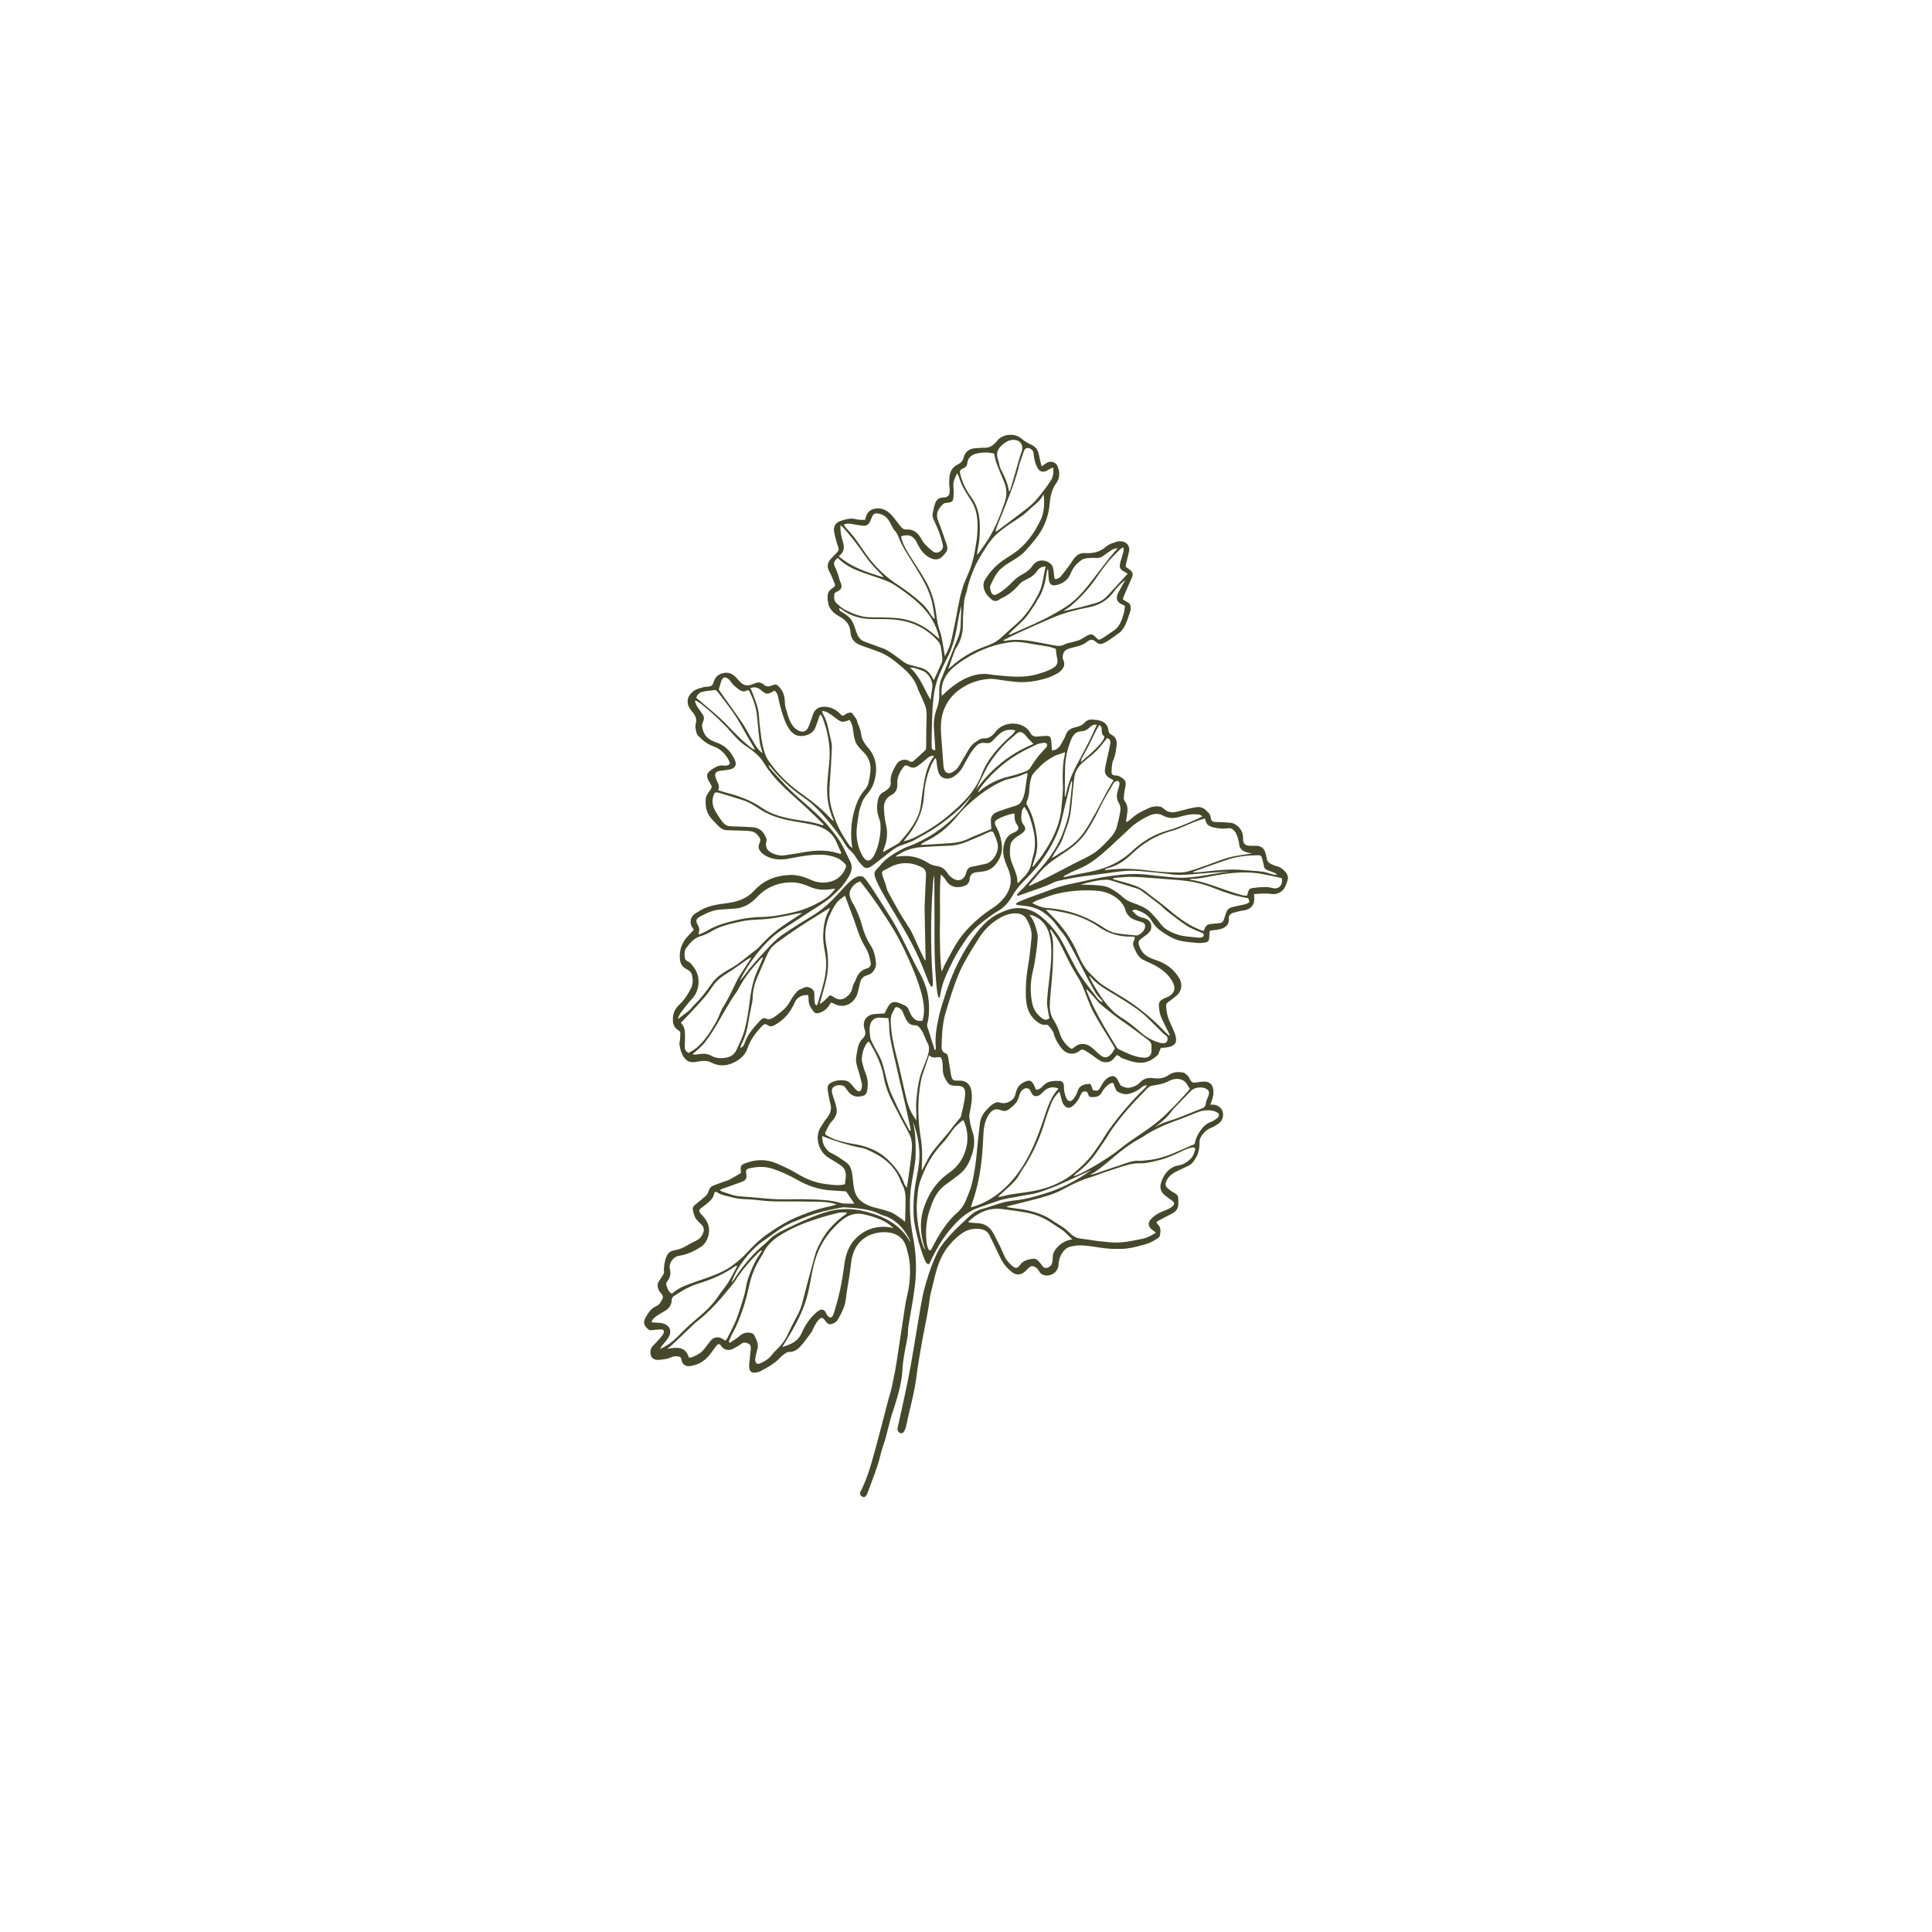 <?xml version="1.0" encoding="utf-8"?>
<!-- Generator: Adobe Illustrator 24.0.1, SVG Export Plug-In . SVG Version: 6.00 Build 0)  -->
<svg version="1.1" id="Слой_1" xmlns="http://www.w3.org/2000/svg" xmlns:xlink="http://www.w3.org/1999/xlink" x="0px" y="0px"
	 viewBox="0 0 3000 3000" style="enable-background:new 0 0 3000 3000;" xml:space="preserve">
<style type="text/css">
	.st0{fill:none;}
	.st1{fill:#45482A;}
</style>
<rect class="st0" width="3000" height="3000"/>
<g>
	<path class="st1" d="M1995.9,1353.76c-3.55-3.96-7.9-7.57-13.65-8.78c-3.08-0.65-5.99-2.22-8.88-3.58
		c-3.24-1.52-5.61-3.81-6.23-7.62c-0.48-2.93-1.22-5.83-1.98-8.71c-2.14-8.22-7.54-12.12-15.99-11.73
		c-2.28,0.11-4.58-0.01-6.86,0.01c-9.16,0.05-12.41-3.22-12.07-12.14c0.38-10.1-6.7-19.66-16.12-22.98
		c-1.69-0.59-5.59-0.93-13.49-1.38c-13.24-0.76-16.64,0.3-18.95-2.5c-2.51-3.04-0.59-6.82-4.67-11.76c-0.83-1-1.81-1.61-2.9-2.89
		c-4.76-5.58-10.75-7.48-17.88-6.11c-2.69,0.52-5.42,0.9-8.08,1.55c-6.89,1.68-13.77,3.42-20.62,5.24
		c-7.61,2.02-14.37,0.95-20.38-4.55c-1.9-1.74-4.57-3.35-7.03-3.6c-5.72-0.57-11.41,0.22-16.77,2.72
		c-9.56,4.46-19.04,8.98-26.79,16.42c-2,1.92-4.48,3.36-6.74,5.01c-0.42-0.31-0.85-0.62-1.27-0.93c0.51-3.56,1-7.13,1.55-10.69
		c1.11-7.16,1.36-14.1-3.37-20.37c-1.14-1.52-1.9-3.86-1.74-5.73c0.51-5.81,1.21-11.64,2.47-17.33c1.25-5.64,0.51-9.33-4.07-12.64
		c-3.28-2.37-6.59-4.49-11.05-4.57c-4.67-0.09-6.54-1.73-6.32-5.49c0.36-6.13,0.15-12.82,2.61-18.16
		c3.39-7.35,4.17-14.88,5.18-22.52c0.99-7.43-1.01-13.73-8.25-17.23c-3.1-1.49-3.9-3.76-4.38-6.98
		c-0.92-6.14-3.77-10.96-10.04-13.68c-4.8-2.09-9.64-2.27-14.62-2.67c-5.25-0.42-9.49,1.22-12.86,5.1
		c-3.15,3.63-6.96,5.13-11.72,6.2c-6.97,1.57-14.06,3.85-16.89,12.14c-1.68,4.93-4.46,9.51-7.04,14.09
		c-3.23,5.75-7.4,10.35-14.74,10.11c-0.35-5.53-0.29-10.77-1.1-15.88c-0.85-5.36-2.54-6.53-7.96-6.42
		c-4.35,0.08-8.69,0.58-13.02,0.97c-5.03,0.45-8.92-1.01-11.41-5.76c-1.15-2.19-2.76-4.25-4.52-6
		c-11.72-11.59-36.62-11.71-48.64,3.52c-5.4,6.85-10.57,11.68-19.66,11.11c-1.92-0.12-4.13,0.65-5.86,1.63
		c-6.61,3.77-12.68,8.15-16.59,15.03c-4.74,8.35-9.91,16.46-14.6,24.84c-2.68,4.79-6.36,8.38-11.05,10.97
		c-6.05,3.35-11.36,1.15-13.12-5.37c-0.47-1.75-0.72-3.59-0.86-5.4c-1.19-15.52-2.38-31.05-3.46-46.58
		c-1.45-20.96,0.71-34.27,8.21-48.14c12.76-23.58,39.69-36.55,61.94-38.9c14.69-1.55,12.1,0.72,45.04,4.09
		c16.91,1.73,33.3-1,49.36-5.92c5.43-1.66,10.57-4.38,15.68-6.94c2.2-1.1,4.11-2.9,5.91-4.63c4.95-4.77,6.52-10.35,3.36-16.77
		c-1.71-3.47-0.34-7.83,0.34-10.08c3.24-10.64,23.65-7.29,36.14-17.43c1.22-0.99,4.91-4.18,8.84-3.4c0.68,0.13,2.27,0.41,4.39,2.34
		c3.24,2.97,7.14,5.38,11.86,3.32c3.12-1.36,6.18-2.99,9.01-4.88c5.67-3.79,11.19-7.82,16.71-11.83c1.28-0.93,2.47-2.06,3.46-3.29
		c7.38-9.11,10.04-20.33,13.69-31.09c0.43-1.25,0.21-2.73,0.27-4.1c0.16-4-1.15-7.08-4.99-8.95c-2.41-1.17-4.6-2.77-6.93-4.2
		c0.28-1.52,0.28-2.71,0.71-3.72c4.23-9.88,8.4-19.79,12.87-29.56c2.38-5.21,1.95-8.99-2.53-12.63c-2.1-1.71-4.47-3.1-6.76-4.66
		c0.19-1.81,0.19-3.43,0.54-4.97c1.39-6.02,2.81-12.03,4.38-18.01c2.24-8.54-2.43-15.74-11.21-16.71c-2.46-0.27-5.22-0.35-7.47,0.47
		c-5.56,2.03-11.97,3.46-16.14,7.23c-9.82,8.88-20.93,11.3-33.51,10.49c-8.75-0.56-14.26,4.28-18.86,11.36
		c-5.34,8.23-11.39,16.01-17.49,23.71c-2.35,2.97-5.59,5.32-9.83,5.34c-0.52-0.84-1.1-1.37-1.18-1.97c-0.47-3.4-0.83-6.82-1.2-10.24
		c-0.42-3.89-0.88-7.69-3.89-10.72c-8.38-8.42-22.18-7.92-28.7,1.92c-4.01,6.06-9.2,10.08-15.34,13.27
		c-6.17,3.2-11.5,7.35-16.31,12.39c-6.48,6.8-13.51,12.92-21.7,17.78c-7.96,4.73-10.18,1.03-11.91-4.9
		c-0.68-2.33-1.32-5.37-0.39-7.34c3.4-7.21,6.72-14.67,11.5-20.95c4.81-6.31,11.63-10.82,18.49-15.16
		c8.46-5.36,17.51-10.14,24.27-17.75c6.98-7.86,14.08-15.72,20.12-24.29c10.34-14.65,16.22-31.2,17.71-49.13
		c0.96-11.58,3.43-22.5,10.42-32.16c5.92-8.18,5.36-17.37,1.77-26.09c-2.99-7.26-12.09-8.92-18.17-4.21
		c-1.74,1.35-3.61,2.54-6.47,4.54c-1.39-5.68-2.85-10.22-3.56-14.88c-1.21-7.86-3.74-14.75-11.54-18.27
		c-5.86-2.64-11.26-5.86-16.23-10.02c-11.78-9.87-30.76-6.33-37.76,3.5c-1.05,1.48-2.43,2.74-3.74,4.03
		c-4.42,4.35-9.46,6.98-15.94,6.72c-4.33-0.17-8.69,0.55-13.04,0.64c-10.23,0.22-16.85,4.98-19.49,15.03
		c-1.24,4.7-4.05,7.97-8.58,10.08c-6.34,2.96-10.72,8.02-12.41,14.8c-1.04,4.16-1.23,8.6-1.28,12.93
		c-0.05,4.57,0.74,9.15,0.78,13.73c0.06,6.82-2.99,9.95-9.77,9.96c-6.37,0.01-10.61,3.23-12.63,8.79c-1.94,5.34-3.13,11-4.12,16.62
		c-0.41,2.34,0.06,5.11,0.96,7.36c2.81,7,6.33,13.72,8.97,20.78c2.4,6.41,4.26,13.06,5.9,19.72c1.09,4.43-0.87,8.31-4.58,10.72
		c-3.79,2.46-7.94,2.21-11.5-0.78c-6.46-5.41-12.9-10.67-17.06-18.46c-4.83-9.05-11.78-15.88-23.33-15.03
		c-3.48,0.25-6.22-1.16-8.34-3.89c-3.79-4.88-7.53-9.79-11.4-14.61c-7.52-9.38-16.27-16.11-29.37-13.76
		c-7.12,1.27-12.43,6.1-13.91,13.16c-0.27,1.29-0.75,2.54-1.25,4.17c-4.81-0.27-9.59,0.28-13.86-0.94
		c-8.57-2.46-16.34,0.08-24.12,2.63c-7.55,2.47-11.19,8.07-10.16,15.84c0.78,5.85,2.57,11.58,4.05,17.33
		c0.68,2.65,1.61,5.25,2.57,7.82c1.32,3.53,0.09,6.05-2.55,8.51c-3.34,3.12-6.39,6.55-9.44,9.96c-5.41,6.04-5.83,12.29-1.75,19.51
		c3.34,5.91,5.47,12.49,8.17,18.76c0.97,2.26,0.52,4.1-1.65,5.25c0,0-2.35,1.37-5.94,4.79c-4.32,4.1-3.63,11.83-3.39,14.53
		c0.19,2.11,0.86,4.18,0.87,5.06c0.03,2.16,0.97,4.45,2.01,6.42c3.65,6.96,9.59,11.45,16.4,15.15c9.42,5.13,15.5,12.73,16.15,23.91
		c0.65,11.11,7.22,17.27,17.18,20.73c9.07,3.15,18.13,6.36,27.11,9.76c13.52,5.11,24.6,14.1,35.42,23.28
		c11.28,9.57,21.06,20.45,25.31,35.21c0.44,1.52,1.41,2.88,2.05,4.35c2.95,6.69,6.14,13.29,8.73,20.12
		c3.06,8.1,2.6,16.58,2.25,25.12c-0.55,13.49-0.32,27.01-0.56,40.52c-0.03,1.46-0.5,3.35-1.48,4.29
		c-5.78,5.51-11.79,10.78-17.69,16.18c-2.1,1.92-3.88,2.34-6.64,0.63c-6.99-4.34-16.14-2.07-20.22,4.86
		c-5.13,8.7-10.19,17.46-9.01,28.26c0.49,4.45-1.49,8.04-5.03,10.7c-2.01,1.51-3.99,3.16-6.22,4.25c-4.79,2.32-7.2,6.34-8.33,11.18
		c-1.79,7.65-2.11,15.22-0.47,22.7c0.89,4.05,2.09,6.88,2.39,7.64c6.78,17.34-4.83,64.72-17.23,64.75
		c-8.48,0.02-17.07-22.12-18.02-38.54c-0.39-6.66,0.17-13.4,1.69-23.78c1.45-9.93,2.18-14.89,3.91-19.93
		c2.99-8.7,3.04-11.68,12.87-23.57c5.51-6.66,8.49-13.98,10.25-22.15c3.84-17.86,0.86-34.09-11.51-48.03
		c-5.6-6.32-9.6-13.21-10.44-21.91c-0.39-4.01-2.29-7.87-3.58-11.78c-0.69-2.08-1.87-4.05-2.27-6.18c-0.94-5.09-4.99-8.3-7.39-12.48
		c-1.55-2.69-5.69-0.93-6.33-0.82c-4.64,0.76-5.72,4.16-8.88,4.05c-2.4-0.09-2.75-2.09-6.83-5.6c-0.92-0.79-6.75-5.75-15.21-7.51
		c-2-0.42-4.07-0.64-6.21-0.67c-7.99-0.09-14.26,3.08-17.39,10.91c-1.1,2.75-1.9,5.62-2.92,8.4c-1.57,4.29-2.92,8.7-4.89,12.8
		c-1.58,3.28-3.87,5.37-6.53,6.21c-4.03,1.27-7.98-0.86-9.88-1.94c-11.07-6.24-14.79-20.88-17.22-30.43
		c-0.22-0.85-2.36-4.51-2.56-12.3c-0.21-8.29-1.85-16.26-7.7-22.94c-5.06-5.78-6.07-6.5-13.43-3.3c-2.2,0.96-3.79,0.93-5.05,1.01
		c-4.92,0.3-6.54-3.7-11.02-5.42c-8.7-3.34-15.39,6.78-25.45,3.09c-2.26-0.83-4.32-2.07-4.96-2.7c-2.94-2.88-5.67-5.97-8.47-9
		c-6.62-7.16-14.66-8.97-23.61-5.43c-6.36,2.51-9.56,7.74-11.41,13.77c-1.21,3.93-3.41,5.65-7.29,5.95
		c-2.97,0.22-6.02,0.36-8.85,1.18c-4.57,1.32-9.58,2.32-13.35,4.96c-6.89,4.83-11.96,11.02-10.13,20.74
		c1.02,5.4,4.29,9.12,7.4,12.92c4.34,5.3,6.83,10.66,4.91,17.64c-0.65,2.37-0.84,5.11-0.37,7.51c0.73,3.72,1.22,8.23,3.57,10.76
		c6.68,7.21,14.13,13.72,23.83,16.95c11.03,3.68,18.57,11.46,24.03,21.42c3.25,5.93,1.84,8.22-5.04,8.7
		c-0.69,0.05-1.4,0.16-2.06,0.03c-6.62-1.38-12.12,1.41-17.42,4.76c-10.35,6.53-11.41,11.14-5.07,21.42
		c4.58,7.43,4.33,7.24-1.13,14.57c-2.38,3.18-4.64,7.24-4.93,11.05c-0.85,11.2,1.1,21.96,9.03,30.71
		c3.84,4.24,7.81,8.38,11.91,12.38c3.19,3.11,7.03,5.2,11.61,5.36c8,0.27,16.01,0.36,24,0.67c4.79,0.19,9.64,0.27,14.35,1.07
		c5.48,0.94,9.21,4.67,12.33,9.17c2.71,3.9,1.13,7.36-0.35,11.02c-1.76,4.34-0.24,8.31,2.47,11.51c2.17,2.55,4.98,4.81,7.94,6.39
		c11.4,6.12,23.47,6.69,36.03,4.25c17.3-3.36,34.61-6.75,52.44-6c7.47,0.31,14.47,2.08,21.35,4.62c5.26,1.95,9.38,5.55,13.25,9.56
		c1.68,1.74,2.12,3.29,1.27,5.5c-4.32,11.25-12.33,19.07-23.74,22.03c-10.03,2.6-20.28,2.05-30.21-2.53
		c-9.78-4.51-20.07-7.89-31.1-7.74c-22.56,0.31-42.09,7.6-57.59,24.63c-10.96,12.05-25.92,17.01-41.13,19.02
		c-16.52,2.19-32.64,4.17-46.6,14.16c-0.55,0.4-1.19,0.68-1.8,0.99c-8.52,4.31-11.43,13.7-6.75,21.92c0.77,1.36,1.73,2.61,2.91,4.36
		c-3.1,3.28-6.07,6.41-9.02,9.55c-9.48,10.04-13.93,21.89-12.67,35.71c0.67,7.3,3.51,12.89,10.87,16.12
		c3.22,1.41,6.88,4.88,7.68,8.09c1.65,6.59,2.11,14.01-0.85,20.25c-4.29,9.03-9.56,17.65-16.9,24.77
		c-4.95,4.81-9.65,10.05-10.9,17.1c-1.74,9.85-1.69,19.33,8.75,25.17c1.09,0.61,2.01,2.6,1.99,3.93c-0.08,4.54-0.22,9.15-1.1,13.58
		c-0.75,3.81,0.27,6.79,0.78,9.34c1.43,7.11,6.31,19.34,15.11,21.44c3.03,0.72,7.3,0.53,8.08,0.36c2.24-0.48,4.5-0.91,6.77-1.15
		c5.93-0.62,12.03-1.45,17.52,1.49c11.62,6.22,23.43,6.22,35.05,0.82c9.95-4.63,18.34-11.47,22.05-22.33
		c4.71-13.8,13.16-25,23.19-35.25c2.44-2.49,4.94-3.38,7.81-1.09c4.16,3.32,7.89,2.04,12.02-0.28
		c14.15-7.93,23.84-19.64,30.23-34.37c3.6-8.28,11.04-12.51,20.88-11.79c0.29,2.1,0.97,4.35,0.82,6.55
		c-0.5,7.47,3.33,13.07,7.45,18.65c2.24,3.03,4.83,3.61,8.4,2.6c6.96-1.98,12.28-5.9,16.1-12.01c1.05-1.68,2.38-3.18,3.24-4.31
		c4.67,1.85,8.53,4.18,12.66,4.87c12.14,2.02,23.62-5.69,27.85-18.42c1.65-4.98,2.63-10.2,3.72-15.35
		c1.42-6.72,4.25-11.6,11.75-13.43c8.09-1.97,14.31-10.91,13.43-19.18c-0.99-9.3-2.65-18.53-8.04-26.69
		c-6.1-9.23-10.37-19.37-13.21-30.09c-3.42-12.91-8.32-25.15-15.18-36.67c-2.27-3.81-4.25-8.34-4.55-12.66
		c-0.58-8.44,7.75-18.11,16.52-20.5c10.69,13.41,24.6,31.98,39.34,55.15c4.16,6.54,16.22,24.1,28.58,49.87
		c35.01,73,32.23,95.8,29.93,106.46c-0.47,2.16-0.93,3.89-1.22,4.93c-11.76,1.88-16.19-5.54-19.97-13.81
		c-0.29-0.62-0.7-1.22-0.84-1.88c-0.82-3.95-3.48-6.47-6.83-8.15c-3.45-1.73-7.06-3.29-10.75-4.37c-6.95-2.03-11.23-0.15-14.94,6.23
		c-1.94,3.34-3.61,6.84-5.65,10.71c-5.41,0.34-10.91,0.47-16.35,1.08c-9.06,1.01-15.3,7.01-15.77,15.37
		c-0.16,2.87,0.49,5.97,1.49,8.7c1.97,5.43,0.84,9.91-3.2,13.76c-5.48,5.22-7.25,12.03-8.49,19.09c-0.44,2.48-0.75,4.99-1.27,7.45
		c-1.23,5.76-0.58,11.27,1.18,16.89c2.73,8.71,5.18,17.53,7.25,26.42c0.63,2.73,0.07,5.97-0.73,8.74c-1.07,3.7-3.85,4.51-6.86,2.1
		c-2.29-1.83-4.22-4.17-6.06-6.48c-3.35-4.19-6.95-8.31-12.49-9.02c-6.36-0.81-12.83-0.54-18.88,2.07
		c-7.31,3.16-9.05,6.2-7.75,13.99c1.13,6.78,2.16,13.62,4,20.21c2.27,8.14-0.25,14.84-4.76,21.24c-0.92,1.31-2.22,2.35-3.09,3.68
		c-3.21,4.94-6.69,9.76-9.3,15c-0.99,1.98-2.19,6.14-2.54,10.66c-0.79,10.23,3.75,22.38,12.43,29.86
		c5.75,4.95,12.67,7.54,23.58,15.22c5.46,3.85,7.78,9.54,7.59,16.08c-0.12,4.28-0.89,8.54-1.4,13.05c-9.67,2.71-19.22,1-28.25-0.02
		c-15.93-1.8-30.9-7.41-44.91-15.83c-10.94-6.57-22.57-12.24-34.41-17.03c-14.67-5.93-29.93-5.9-44.94-0.43
		c-9.64,3.51-9.96,4.23-9,14.65c0.04,0.42-0.21,0.87-0.4,1.57c-5.76,3.31-11.62,6.87-17.67,10.05c-2.81,1.48-6,2.22-9.01,3.32
		c-4.91,1.8-9.79,3.7-14.74,5.41c-4.79,1.65-7.24,5.05-8.67,9.79c-0.74,2.45-2.28,4.99-4.17,6.7c-5.24,4.74-10.84,9.07-16.31,13.56
		c-2.41,1.98-4.29,4.24-3.69,7.63c1.09,6.13,2.5,12.16,7.01,16.88c2.22,2.32,4.47,4.6,6.73,6.87c3.23,3.25,4.05,7.02,2.66,11.36
		c-1.59,5-4.45,9.19-8.89,11.85c-4.87,2.92-10.36,4.84-15.09,7.95c-6.65,4.36-13.73,7.05-21.5,8.48c-3.18,0.58-5.84,1.79-7.97,3.65
		c0,0-0.31,0.28-0.62,0.59c-6.28,6.36-7.68,25.27-7.16,27.78c0.04,0.18,0.24,1.04,0.13,2.19c-0.26,2.57-1.44,3.23-7.27,12.72
		c-1.88,3.05-2.2,3.68-2.43,4.65c-0.88,3.63,0.42,7.17,1.83,10.78c0.71,1.82,2.49,3.22,3.75,4.85c1.74,2.24,3.23,4.62,1.79,7.56
		c-2.32,4.75-4.57,9.65-9.87,11.86c-7.67,3.2-11.63,9.49-15.78,16.37c-4.46,7.4-4.23,12.65,2.15,18.33
		c1.87,1.67,3.34,2.89,5.83,2.64c4.56-0.46,9.12-1.04,13.69-1.23c1.9-0.08,5.01,0.19,5.48,1.24c0.76,1.68,0.49,4.64-0.59,6.2
		c-2.86,4.11-6.26,7.88-9.68,11.57c-4.89,5.26-7.71,7.52-8.67,9.81c-1.86,4.46-2.25,11.47,1.66,15.42
		c4.11,4.15,11.16,3.07,16.28,2.29c4.3-0.66,5.22-0.16,14.34-3.83c3.17-1.28,7.27-1.21,10.73-0.56c3.74,0.7,3.52,4.82,4.57,7.79
		c1.66,4.71,6.14,7.6,11.21,7.07c12.39-1.3,22.73-6.8,30.74-16.3c3.98-4.72,7.26-10.03,11.11-14.86c3.19-4.01,5.42-4.17,8-0.05
		c3.94,6.26,11.88,7.42,17.58,4.57c4.67-2.33,9.32-4.91,13.46-8.06c4.1-3.11,7.97-1.67,11.53-0.08c3.24,1.45,3.51,5.15,3.19,8.46
		c-0.69,7.3-1.55,14.58-2.25,21.87c-0.22,2.27-0.45,4.6-0.17,6.84c0.71,5.72,3.55,8.15,9.28,7.61c2.89-0.27,5.96-0.96,8.49-2.32
		c10.68-5.73,21.4-11.46,29.87-20.47c1.87-1.99,3.88-3.96,6.13-5.48c2.42-1.63,5.26-3.95,7.81-3.83c7.77,0.38,13.37-3.59,17.95-8.59
		c6.16-6.73,11.44-14.28,16.85-21.66c1.73-2.36,2.54-5.36,3.98-7.96c1.88-3.38,3.6-6.95,6.03-9.91c5.36-6.54,7.31-6.34,12.28,0.43
		c3.39,4.61,5.88,5.76,11.09,3.71c2.83-1.11,6.04-3.06,7.47-5.56c4.06-7.11,8.1-14.43,10.63-22.16c2-6.12,1.8-8.87,3.82-22.2
		c2.43-16.02,2.39-13.64,4.01-24.77c3.23-22.26,2.54-23.85,5.15-32.31c2.39-7.71,6.11-14.85,11.99-20.6
		c3.32-3.25,6.93-5.94,10.81-8.07c1.69-0.93,7.93-4.22,16.37-5.5c4.38-0.67,21.89-3.34,34.35,7c7.93,6.58,9.9,15.17,12.97,28.53
		c1.43,6.24,3.78,19.09,1.5,41.83c-1.46,14.58-4.54,22.67-6.59,35.73c-4.71,30.06-8.95,60.2-13.71,90.25
		c-2,12.64-4.71,25.17-7.4,37.69c-1.29,6.04-3.34,11.91-4.92,17.89c-6.3,23.91-12.38,47.87-18.85,71.73
		c-6.65,24.5-12.96,49.13-24.67,71.92c-1.48,2.89,0.01,6.02,3.01,7.41c2.81,1.31,4.75,0.54,6.66-2.8c0.68-1.19,1.21-2.47,1.68-3.76
		c6.88-18.91,14.75-37.46,19.51-57.12c2.31-9.55,5.83-18.8,8.49-28.28c2.84-10.13,5.17-20.4,7.96-30.55c2.23-8.12,2.67-8,5.25-16.3
		c5.09-16.38,11.49-36.98,12.72-57.58c0.14-2.38,0.17-6.42,0.97-12.28c0.93-6.79,2.11-13.56,3.31-20.31
		c1.2-6.75,2.79-13.44,3.78-20.22c0.72-4.95,0.41-10.05,1.16-14.99c1.94-12.65,2.63-15.42,6.1-35.85
		c1.42-8.37,1.59-10.46,2.43-16.34c0.48-2.81,0.91-5.66,1.29-8.56c3.71-28.12,1.98-54.27-2.39-77.47c-1.79-9.2-5.1-26.76-5.02-49.25
		c0.05-11.63,0.31-20.28,2.6-34.85c2.52-16.03,6.45-31.85,6.34-48.21c-0.1-14.41,0.11-28.86-3.47-43c-0.27-1.06-0.26-2.18-0.38-3.28
		c8.31,21.89,9.78,39.63,9.64,51.63c-0.31,27.14-9.06,41.4-9.13,79.7c-0.02,11.73,0.1,17.56,1.55,25.35
		c2.8,15.01,5.26,25.57,9.22,37.97c4.06,12.71,8.31,25.74,12.18,25.35c1.68-0.17,2.64-2.53,4.27-6.17c0,0,9.14-20.49,22.92-39.31
		c2.53-3.46,4.58-5.87,6.45-8.04c8.59-10.04,19.79-23.13,36.78-31.28c3.81-1.83,11.58-4.32,26.93-9.85
		c3.44-1.24,6.99-2.2,10.39-3.52c11.22-4.35,23.27-4.82,34.84-7.58c8-1.91,16.37-2.31,24.29-4.43c8.81-2.36,17.33-5.8,25.91-8.96
		c5.99-2.2,10.32-4.3,12.66-5.35c17.71-7.87,36.72-16.63,47.57-21.66c-11.63,8.25-31.96,21.52-55.37,30.59
		c-12.11,4.69-26.02,8.63-27.35,9.01c-7.88,2.29-15.89,4.29-23.95,5.79c-9.2,1.71-18.71,1.97-27.74,4.23
		c-12.39,3.1-24.36,7.82-36.69,11.24c-10.47,2.9-17.59,10.11-24.91,17.32c-5.04,4.97-10.48,9.54-15.45,14.58
		c-4.5,4.56-8.63,9.48-12.88,14.28c-1.24,1.41-1.95,2.2-2.39,2.69c-0.46,0.52-0.77,0.86-0.78,0.88c-1.05,1.17-7.22,9.28-10.38,15.4
		c-15.6,30.25-24.18,70.61-24.18,70.61c-1.17,5.29-3.5,19.56-8.34,48.07c-3.33,19.63-6.4,39.3-9.9,58.9
		c-2.54,14.19-5.53,28.31-8.46,42.43c-2.32,11.2-4.82,22.35-7.28,33.52c-1.52,6.93-3.16,13.83-4.65,20.77
		c-0.8,3.7,1.06,7.03,4.48,8.1c3.55,1.11,4.94-1.57,6.24-3.96c1.9-3.47,2.24-5.75,2.24-5.75c5.1-25.28,12.66-50.13,15.97-75.71
		c2.52-19.51,5.76-38.93,9.28-58.29c3.96-21.81,9.1-43.4,11.73-65.46c0.76-6.4,1.97-9.47,3.04-14.05
		c6.52-28.1,10.22-43.44,20.43-59.35c2.53-3.94,8.08-12,17.18-20.13c6.04-5.39,12.21-10.78,21.85-13.38
		c1.88-0.51,8.72-2.1,16.88-0.66c6.35,1.12,10.56,3.82,13.27,9.37c5.71,11.73,11.51,23.42,17.06,35.23
		c4.39,9.35,10.97,16.81,19.08,22.96c1.75,1.33,4.04,2.1,6.2,2.7c0.88,0.24,3.06,0.37,5.94-0.47c9.39-2.72,12.05-12.62,18.5-12.36
		c3.7,0.15,7.75,3.6,9.68,6.58c1.03,1.58,1.04,2.4,2.37,3.84c2.13,2.3,5.05,3.56,8.14,3.95c10.94,1.37,20.32-6.89,20.46-17.85
		c0.04-2.87,0.16-2.44,0.76-5.32c0.34-1.62,3.25-14.68,13.8-20.12c2.34-1.21,4.64-1.58,8.59-2.34c9.84-1.9,19.63-0.65,29.41,0.76
		c12.45,1.8,24.85,4.14,37.53,3.68c3.35-0.12,5.62,0.11,8.89-0.02c11.48-0.45,19.91-2.71,36.29-7.21
		c6.95-1.91,13.18-5.57,19.63-9.94c1.05-0.71,2-2.12,2.26-3.36c1.26-6.15,2.12-12.3-3.05-17.39c-0.9-0.88-1.47-2.09-2.32-3.34
		c1.23-0.96,2.04-1.79,3.01-2.31c6.64-3.54,13.24-7.18,20.01-10.47c5.95-2.89,10.34-6.88,10.96-13.78
		c0.32-3.61,0.18-7.29-0.01-10.92c-0.2-3.76-2.31-6.08-5.69-7.89c-3.79-2.03-7.43-4.56-10.65-7.41c-4.02-3.56-4.11-6.77-1.84-11.71
		c3.7-8.07,10.72-12.21,18.21-15.84c5.35-2.59,10.74-5.1,16.12-7.62c4.08-1.91,6.65-5.11,9.21-8.83c5.72-8.29,7.9-17.23,7.64-27.12
		c-0.07-2.63,0.55-5.6,1.82-7.89c3.86-7,9.36-12.28,17.05-15.24c3.36-1.29,6.45-3.4,9.5-5.38c3.01-1.96,5.25-4.25,6.56-7.1
		c0.19-0.41,3.88-8.1-0.25-15.28c-3.37-5.85-10.56-8.98-17.87-7.62c0.71-1.96,1.22-3.46,1.78-4.94c2.4-6.3,3.77-12.73,2.66-19.51
		c-1.17-7.12-5.77-11.43-13.07-11.57c-3.84-0.07-7.72,0.44-11.53,1.05c-7.48,1.2-8.46,0.84-12.12-5.68c-0.78-1.4-1.26-3.14-2.4-4.13
		c-2.35-2.06-4.86-4.85-7.65-5.33c-7.53-1.31-15.53-1-21.84,3.55c-7.54,5.44-15.52,6.4-24.09,5.17c-8.3-1.19-15.22,0.56-21.16,6.91
		c-3.95,4.22-9.29,6.59-15.06,7.77c-5.06,1.04-9.69-0.67-13.86-2.85c-2.01-1.05-2.83-4.37-4.17-6.67c-0.8-1.38-1.42-2.89-2.37-4.16
		c-3.76-5-7.5-5.34-13.01-2.21c-5.93,3.37-9.15,8.71-12.26,14.39c-3.76,6.84-4.56,7.06-12.19,5.46c-0.52-1.57-1.05-3.3-1.67-4.99
		c-1.74-4.75-2.24-5.01-6.96-4.46c-7.29,0.85-12.98,3.35-15.23,11.39c-1.13,4.05-3.48,8.01-6.11,11.35
		c-4.49,5.7-8.9,4.83-11.69-1.89c-2.3-5.56-3.45-11.36-3.34-17.43c0.09-4.79-2.43-8.25-7.01-8.37c-9.18-0.24-18.42-0.05-25.38,7.63
		c-2.76,3.04-5.82,5.87-10.82,6.29c-1.39-3.02-2.63-6.17-4.25-9.12c-2.77-5.05-6.2-6.28-11.47-4.21c-6.91,2.72-12.3,7.09-14.74,14.4
		c-1.76,5.27-1.68,6.72-2.76,9.21c-2.67,6.19-11.83,11.22-19.34,10.34c-3.45-0.4-6.65-2.49-10.72-0.57
		c-3.8,1.8-6.84,3.71-12.28,9.54c-3.22,3.45-6.36,6.88-8.81,12.3c-1.87,4.15-2.59,7.62-2.76,9.13c-1.63,14.31-3.41,28.62-4.6,42.97
		c-1.41,17.14-3.82,34.09-7.7,50.84c-2.06,8.91-5.72,17.23-9.08,25.69c-3.37,8.51-8.51,15.57-15.41,21.52
		c-15.03,12.95-27.56,35.07-30.6,40.3c-7.06,12.18-7.98,17.27-10.39,16.96c-5.1-0.66-7.76-24.3-4.55-45.2
		c1.29-8.39,3.25-14.6,4.17-17.31c3.08-9.12,8.5-27.8,24.52-39.32c7.04-5.06,14-10.23,20.86-15.53c3.28-2.54,6.19-5.35,8.73-8.44
		c1.24-1.51,5.62-6.98,9.21-16.24c2.69-6.93,8.76-22.6,4.28-39.13c-1.54-5.67-4.24-11.17-5.36-21.79c-0.1-0.99-1.19-4.1-0.45-8.24
		c2.14-11.88,5.08-23.62,3.17-35.99c-1.18-7.64-5.37-14.1-12.88-15.85c-3.05-0.71-6.32-0.62-9.49-0.62c-5.95,0-7.03-0.69-8.81-6.45
		c-0.34-1.09-0.59-2.22-0.77-3.35c-1.21-7.45-2.4-14.91-3.57-22.37c-0.61-3.88-0.79-8.57-4.71-10.15
		c-6.19-2.49-6.36-7.14-6.12-12.32c0.41-8.68,0.52-17.4,1.47-26.02c0.84-7.69,2.04-15.45,4.17-22.87
		c4.22-14.73,8.82-29.38,13.96-43.81c3.9-10.98,8.12-21.97,13.55-32.24c7.48-14.15,15.95-27.81,24.54-41.32
		c6.92-10.88,15.67-20.41,26.35-27.67c7.74-5.26,16.16-9.74,25.76-10.83c8.37-0.95,16.8,0.23,21.46,7.73
		c5.43,8.74,9.25,18.56,8.35,29.28c-0.89,10.72-2.11,21.42-3.49,32.09c-1.55,11.99-4.17,23.75-4.83,35.98
		c-0.57,10.57-1.05,20.93,0.14,31.45c1.46,12.9,6.37,23.68,17,31.61c3.79,2.83,7.41,5.21,12.49,4.47c1.58-0.23,4.01,0.28,4.91,1.38
		c3.12,3.84,6.93,7.17,8.23,12.44c1.94,7.88,6.19,14.73,10.94,21.27c8.58,11.8,20.9,12.54,29.73,5.1c2.72-2.29,5.11-1.79,7.5-0.4
		c3.95,2.3,7.73,4.92,11.51,7.5c3.97,2.71,7.68,5.83,11.81,8.26c5.68,3.34,12,3.85,17.72,0.61c3.11-1.76,5.21-5.33,8.11-8.46
		c3.58-1.27,5.34,2.92,8.42,4.06c9.01,3.33,17.9,6.83,27.74,7.29c11.47,0.54,20.19-4.81,28.13-12.09c1.06-0.98,1.31-2.84,1.94-4.29
		c0.98-2.25,1.97-4.5,2.96-6.74c15.82-0.18,20.76-4.32,22.52-7.76c3.3-6.45-1.43-16.67-8.9-32.84c0,0-4.74-9.24-5.56-23.7
		c-0.17-3,0.65-5.11,3.3-6.9c4.36-2.94,8.48-6.26,12.56-9.58c8.8-7.16,9.61-18.32,4.92-26.6c-8.61-15.18-21.92-24.37-38.16-29.47
		c-11.85-3.72-21-9.9-24.75-22.44c-1.02-3.41-1.08-6.42,1.74-8.77c4.05-3.37,8.49-6.44,9.11-6.86c3.03-2.04,8.04-6.78,8.16-11.6
		c0.07-2.74,1.68-12.51-14.8-15.93c-6.53-1.35-10.46-5.89-14.96-10.78c1.65-0.51,2.69-0.96,3.78-1.14c0.86-0.14,1.85-0.16,2.66,0.12
		c9.55,3.17,18.56,7.65,23.69,16.6c3.9,6.81,9.01,12.36,15.14,16.55c7.86,5.38,16.23,10.75,25.18,13.6
		c9.67,3.07,20.24,3.45,30.47,4.54c4.25,0.45,8.68,0.01,12.93-0.62c3.42-0.51,5.71-2.76,5.9-6.58c0.17-3.6,0.42-7.19,0.64-10.9
		c0.76-0.42,1.51-1.13,2.35-1.25c2.94-0.42,5.92-0.5,8.85-0.94c10.85-1.65,19.68-5.94,18.61-17.6c-0.44-4.83,2.84-7.73,7.09-8.94
		c5.45-1.56,11.03-2.92,16.64-3.66c10.54-1.39,17.06-9.43,15.76-20.06c-0.19-1.51-0.2-3.03-0.35-5.32
		c9.16-0.4,17.93-1.49,26.71-0.18c4.72,0.7,8.89,0.18,13.16-2.19c8.39-4.65,10.54-13.16,12.72-21.12
		C2000.69,1361.68,1998.39,1356.54,1995.9,1353.76z M1653.53,1927.92c-10.8,5.25-18.79,15.7-18.74,22.98c0,0.48,0.02,1.36-0.02,2.74
		c-0.21,7.5-2.26,10.46-2.26,10.46c-2.07,3-6.76,5.62-10.39,4.47c-3.24-1.03-3.98-4.56-10.13-10.98c-0.58-0.61-1.73-1.78-3.58-2.5
		c-1.55-0.6-3.26-0.76-5.12-0.49c-7.59,1.11-14.58,2.85-19.56,9.77c-4.12,5.73-7.02,5.53-12.48,0.87
		c-5.62-4.81-9.88-10.33-12.78-17.44c-4.48-10.98-10.1-21.52-15.6-32.06c-5.23-10.02-13.34-16.04-25.07-16.46
		c-4.53-0.16-9.05-0.72-13.8-1.12c0.06-0.63-0.12-1.52,0.23-1.83c14.41-13.2,30.83-21.36,50.93-19c13.6,1.59,27.21,3.4,40.65,6
		c14.51,2.8,27.74,9.01,39.88,17.52c4.11,2.88,8.4,5.51,12.58,8.3c1.52,1.01,3.05,2.05,4.38,3.29c4.11,3.84,8.12,7.79,12.52,12.03
		C1659.83,1925.18,1655.9,1926.77,1653.53,1927.92z M1855.49,1786.41c-1.48,4.48-3.17,9.52-6.39,12.67
		c-5.15,5.04-11.2,9.31-18.88,10.55c-16.46,2.66-24.62,16.7-27.73,28.3c-1.79,6.69,0.3,13.24,6.11,17.87
		c3.75,2.99,7.61,5.84,11.49,8.68c3.67,2.68,4.17,5.31,0.87,8.42c-2.11,1.99-4.77,3.54-7.42,4.78c-5.18,2.43-10.79,4.04-15.7,6.89
		c-4.25,2.47-8.32,5.72-11.49,9.46c-4.27,5.03-3.06,10.95,2.09,15.02c1.75,1.39,3.54,2.74,6.54,5.05
		c-7.32,4.41-13.49,7.93-20.4,9.34c-11.65,2.38-23.37,5.02-35.18,5.83c-10.18,0.7-20.55-0.67-30.78-1.71
		c-9.78-0.99-19.45-3-29.22-4.04c-6.69-0.71-12.23-3.1-17.02-7.82c-5.55-5.45-11.48-10.42-18.38-14.26
		c-6.37-3.54-12.08-8.31-18.53-11.66c-16.92-8.78-35.4-11.97-54.11-14.09c-2.92-0.33-5.83-0.79-8.91-2.2
		c8.52-2.06,15.53-3.79,20.39-5c42.02-10.48,52.54-14.14,63.39-19.47c6.07-2.99,5.59-3.05,13.18-6.94
		c11.23-5.74,22.7-10.82,34.86-14.36c7.01-2.04,13.71-5.11,20.65-7.4c12.8-4.22,25.58-8.55,38.56-12.13
		c5.65-1.56,11.79-1.88,17.7-1.83c9.79,0.09,18.98-2.55,28.32-4.78c14.36-3.45,27.35-10.25,40.67-16.27
		c3.31-1.5,6.86-2.59,10.4-3.44C1854.68,1780.89,1856.75,1782.6,1855.49,1786.41z M1891.02,1728.2c0.48,0.35,1.08,0.94,1.44,1.82
		c1.24,3.01-1.05,5.25-3.31,6.88c-2.58,1.86-5.24,3.92-8.19,4.9c-8.35,2.79-13.72,8.75-18.33,15.77c-3.94,6-6.66,12.46-7.48,18.87
		c-6.36,2.76-12.45,5.47-18.42,8.08c-10.3,4.5-15.48,6.69-17.74,7.54c-9.35,3.53-22.24,8.31-38.46,9.6
		c-5.3,0.42-6.36,1.1-12.32,0.79c-7.78-0.4-14.85,1.86-21.97,4.52c-7.05,2.63-14.29,4.74-21.42,7.15
		c-7.13,2.41-14.24,4.9-21.35,7.37c-3.43,1.19-6.84,2.41-10.81,2.67c1.74-1,3.52-1.95,5.25-2.97c0,0,0.89-0.54,1.78-1.09
		c9.63-5.99,28.46-22.3,28.46-22.3c18.07-15.65,33.21-25.32,38.64-28.09c2.65-1.35,5.3-2.74,7.75-4.4
		c16.06-10.82,33.51-18.69,51.69-25.18c10.54-3.76,20.87-8.13,31.3-12.2c4.35-1.7,6.58-2.41,7.74-2.71
		C1865.28,1725.24,1881.34,1721.11,1891.02,1728.2z M1850.06,1693.12c0.38-0.39,1.98-1.66,4.4-2.72c7.57-3.31,19.08-2.18,22.19,3.67
		c2.81,5.3-3.12,11-4.46,20.22c-0.1,0.7-0.36,2.65-1.79,4.36c-0.87,1.04-2.08,1.82-3.77,2.45c-16.49,6.1-32.44,13.74-49.28,18.81
		c-6.71,2.02-15.09,5.17-24.54,10.32c14.98-10.38,23.39-19.9,28.44-27.35C1821.39,1722.64,1830.95,1712.8,1850.06,1693.12z
		 M1790.21,1685.63c8.44-1.5,16.9-2.57,24.82-7.03c9.26-5.22,23.06-5.12,28.98,6.59c0.91,1.8,2.32,3.34,3.65,5.21
		c-0.99,1.39-1.76,2.78-2.81,3.91c-9.94,10.8-16.57,18.58-24.39,26.04c-5.94,5.67-6.32,6.42-8.85,8.9
		c-15.79,15.51-31.94,25.88-47.09,36.23c-29.64,20.24-24.1,18.81-45.16,32.69c-25.84,17.03-50.89,29.52-52.06,27.69
		c-0.87-1.36,12.92-8.38,28.16-26.66c6.17-7.4,10.94-15.21,20.57-29.13c3.89-5.62,7.11-11.73,11.1-17.27
		c11.51-15.97,23.96-31.19,37.68-45.35c5.73-5.92,11.53-11.77,17.17-17.78C1784.28,1687.23,1786.8,1686.24,1790.21,1685.63z
		 M1645.12,1695.08c1.33,4.92,2.46,9.25,3.69,13.55c0.5,1.74,0.92,3.6,1.86,5.09c5.04,7.92,9.75,8.55,16.69,2.27
		c4.84-4.38,8.18-9.82,10.67-15.83c1.16-2.8,2.58-5.3,6.31-5.38c2.67-0.06,4.13,0.61,5.02,3.38c1.74,5.44,2.39,5.32,7.75,5.38
		c3.99,0.04,7.27-0.81,9.89-2.61c3.05-2.09,3.2-4.1,5.9-8.06c4.51-6.62,12.23-12.73,15.48-11.08c1.69,0.85,0.81,3.11,3.47,8.01
		c0.39,0.71,1.66,4.48,4.29,5.78c5.56,2.73,11.49,4.52,17.89,2.69c6.47-1.86,12.37-4.68,17.61-8.99c4.51-3.7,4.6-3.59,9.7-4.23
		c-1.47,1.88-2.37,3.37-3.58,4.53c-20.2,19.43-38.25,40.74-54.79,63.32c-5.66,7.73-10.27,16.22-15.73,24.12
		c-5.46,7.91-10.86,15.95-17.22,23.11c-6.5,7.33-13.85,13.99-21.33,20.36c-16.16,13.76-35.23,22.23-55.59,27.12
		c-14.62,3.51-29.77,4.85-44.66,7.27c-3.6,0.58-7.13,1.57-10.68,2.44c-2.55,0.63-5.08,1.37-8.18,1c4.87-4.37,9.78-8.7,14.6-13.13
		c7.05-6.48,14.13-12.87,18.8-21.54c3.24-6.03,7.41-11.56,10.97-17.43c12.52-20.66,21.95-42.65,28.85-65.81
		c2.74-9.2,6.22-18.18,9.6-27.17C1635,1706.31,1639.34,1700.53,1645.12,1695.08z M1513.21,1856.89c0.86-2.85,1.68-5.71,2.46-8.59
		c6.88-25.56,9.69-52.05,10.91-78.49c0.38-8.18,0.61-16.43,2.55-24.38c2.33-9.56,9.71-26.03,22.11-22.43
		c3.39,0.98,6.81,2.63,10.27,1.98c2.55-0.48,4.69-2.14,6.73-3.75c4.36-3.45,8.85-7.04,11.43-11.97c2.31-4.41,2.92-9.59,5.45-13.88
		c2.53-4.29,8.4-7.44,12.47-4.56c3.4,2.41,3.69,7.71,7.09,10.12c3.07,2.18,7.46,1.04,10.5-1.17c3.05-2.21,5.33-5.33,8.34-7.59
		c5.68-4.26,13.83-4.92,20.12-1.63c-12.31,12.77-17.63,30.51-23.17,47.35c-9.65,29.35-21.32,58.45-39.52,83.42
		c-18.2,24.97-43.57,45.7-73.48,53.48C1509.44,1868.86,1511.4,1862.9,1513.21,1856.89z M1953.9,1327.99
		c3.39-0.03,5.07,1.2,5.76,4.42c0.86,4.03,2.23,7.98,2.83,12.04c0.5,3.42,2.27,5.4,5.23,6.58c3.4,1.36,6.86,2.55,10.27,3.9
		c1.96,0.77,3.85,1.7,5.34,3.76c-3.76-0.69-7.71-0.86-11.26-2.15c-13.18-4.77-27.03-3.97-40.61-5.43
		c-22.75-2.45-45.25,0.83-67.8,3.01c-3.61,0.35-7.25,0.47-10.88,0.7c0.01-0.37,0.01-0.74,0.01-1.11
		c18.53-6.57,36.92-13.61,55.65-19.58C1923.12,1329.45,1938.47,1328.12,1953.9,1327.99z M1872.84,1276.72
		c2.7,7.47,12.95,8.41,18.81,9.36c13.57,2.2,16.46-2.24,22.1,1.46c5.74,3.77,7.92,11.77,9.28,16.76c1.81,6.65,0.59,8.41,2.5,11.83
		c2.06,3.68,6.86,7.69,18.93,9.02c-8.57,1.33-16.92,2.5-25.22,3.94c-15.9,2.75-30.65,9.18-45.74,14.54
		c-9.91,3.52-19.83,7.18-30,9.77c-7.53,1.92-13.73,1.32-18.4,1.28c-30.02-0.2-46.94-4.56-69.79-5.49
		c-9.18-0.37-22.66-0.33-39.24,1.98c-0.02-0.04-0.21-0.45-0.23-0.49c-0.08-0.16-0.15-0.33-0.23-0.49c1.61-0.74,3.15-1.77,4.84-2.18
		c14.99-3.6,26.9-12.38,37.78-22.71c17.25-16.38,36.96-28.27,60-34.69c7.45-2.08,14.71-5.05,21.81-8.17
		c9.84-4.32,19.74-8.37,30.85-11.59C1871.63,1273.06,1872.19,1274.91,1872.84,1276.72z M1757.88,1283.17c0,0,10.21-9.32,27.26-16.91
		c6.78-3.02,13.52-3.7,20.46,0.04c8.01,4.32,16.49,4.95,25.29,2.32c8.77-2.62,17.66-4.71,26.95-4.09c3.15,0.21,6.47-0.24,9.11,3.55
		c-3.5,1.6-6.74,3.14-10.03,4.57c-8.19,3.56-16.3,7.32-24.62,10.53c-7.25,2.79-14.68,5.15-22.14,7.34
		c-20.27,5.93-37.41,17.24-52.64,31.39c-11.27,10.47-23.79,18.26-38.07,24c-15.04,6.05-30.74,8.67-46.46,11.64
		c-6.94,1.31-13.81,3.01-21.84,4.77c1.77-3.42,4.39-3.63,6.31-4.73c2.18-1.25,4.39-2.46,6.67-3.52c7.68-3.56,15.71-6.51,23.04-10.69
		c9.06-5.17,18.1-11.78,35.14-27.14C1732.58,1306.99,1737.56,1301.72,1757.88,1283.17z M1731.64,1213.72
		c1.43-0.78,3.69-1.5,4.86-0.88c1.16,0.62,2.08,3.03,1.91,4.51c-0.37,3.15-1.41,6.25-2.37,9.3c-2.27,7.25-2.82,14.01,1.7,21.02
		c2.01,3.11,2.41,8.03,1.85,11.87c-1.23,8.34-3.27,16.59-5.52,24.73c-1.79,6.46-5.48,11.9-10.11,16.91
		c-8.58,9.28-17.16,18.62-27.98,25.18c-9.15,5.56-19.06,9.86-28.6,14.8c-14.42,7.47-28.74,15.14-43.24,22.45
		c-8.34,4.21-16.95,7.9-25.44,11.83c-0.34-0.38-0.68-0.76-1.02-1.15c5.37-6.19,10.91-12.24,16.07-18.6
		c11.75-14.49,27.51-23.96,42.64-34.12c12.94-8.69,23.89-19.09,32.23-32.31c7.33-11.63,13.85-23.62,19.75-36.06
		c5.87-12.38,13.28-24.04,20.09-35.97C1729.23,1215.88,1730.32,1214.44,1731.64,1213.72z M1719.01,1146.23
		c4.54,1.02,5.67,4.47,5.01,8.36c-1.23,7.19-2.96,14.29-4.47,21.43c-1.32,6.23-3.01,12.42-3.84,18.71
		c-0.84,6.38,2.5,10.93,8.07,13.89c1.81,0.96,3.61,1.93,5.43,2.9c-3.71,6.25-7.48,12.21-10.85,18.39
		c-6.01,11.04-11.55,22.34-17.69,33.31c-5.69,10.17-11.31,20.48-18.05,29.95c-8.99,12.63-21.01,22.19-34.36,30.08
		c-5.02,2.97-9.69,6.52-15.26,9.07c3.37-5.57,6.53-11.29,10.15-16.69c6.62-9.87,9.37-21.31,13.63-32.15
		c5.79-14.73,6.77-30.28,8.22-45.77c0.96-10.25,1.8-20.53,3.21-30.72c1.3-9.42,6.29-17.04,13.38-23.21
		c6.9-6,14.39-11.39,20.85-17.82C1708.36,1160.07,1713.28,1153.15,1719.01,1146.23z M1710.72,1133.38
		c-0.4,4.21,0.92,7.62,4.35,10.85c-1.06,2.23-1.77,4.69-3.21,6.6c-9.17,12.11-20.82,21.65-33.51,32.48
		c0.41-2.55,0.32-3.62,0.74-4.42c3.55-6.66,7.32-13.2,10.77-19.91c4.28-8.33,8.26-16.81,12.47-25.18c1.37-2.73,3.05-5.3,4.69-8.11
		C1710.66,1127.91,1710.98,1130.69,1710.72,1133.38z M1663.81,1147.21c2.82-6.64,7.47-11.41,15.45-11.68
		c5.02-0.16,9.13-2.55,12.78-5.94c2.84-2.64,5.85-5.16,11.16-4.23c-5.1,11.58-9.56,20.75-12.49,26.63
		c-15.58,31.24-25.61,44.61-32.83,70.26c-1.78,6.31-2.86,11.51-3.45,14.58c-0.32-0.01-0.63-0.01-0.95-0.02
		c0.12-15.71-0.17-31.43,0.47-47.12C1654.54,1175,1658.06,1160.76,1663.81,1147.21z M1636.13,1174.62c1.19-0.67,2.4-1.37,3.68-1.82
		c4.62-1.63,9.27-3.15,14.24-4.83c-1.06,6.14-2.72,12.58-3.16,19.1c-0.67,10.02-1.07,20.14-0.51,30.15
		c0.66,11.77-1.14,23.27-1.96,34.89c-1.97,27.9-13.83,51.81-29.18,74.35c-4.57,6.7-9.9,12.88-14.88,19.3
		c-0.4-0.23-0.79-0.46-1.19-0.69c1.16-3.83,2.1-7.74,3.52-11.47c6.5-17.06,3.95-34.04,0.26-51.2c-1.98-9.24-4.88-18.02-9.03-26.45
		c-0.81-1.64-1.47-3.4-2.56-4.83c-1.75-2.28-1.83-4.41-0.73-7.01c2.62-6.17,3.56-12.61,3.81-19.37c0.23-6.32,1.43-12.78,3.38-18.79
		c1.18-3.64,4.51-6.63,7.05-9.77c1.13-1.4,2.86-2.32,4.02-3.71C1619.31,1184.76,1627.53,1179.45,1636.13,1174.62z M1435.76,1412.11
		c0.37,21.96,0.8,43.91,1.22,65.87c0.08,4.22,0.22,8.44,0.34,12.66c-0.44,0.08-0.87,0.17-1.31,0.25c-2.06-4.2-4.2-8.36-6.16-12.6
		c-3.44-7.45-5.28-11.12-11.35-24.76c-7.06-15.87-11.71-18.1-28.37-48.34c-14.12-25.64-11.12-18.89-14.64-30.76
		c-1.55-5.23-3.95-10.23-5.3-15.51c-1.37-5.35-0.41-6.33,4.9-8.62c2.29-0.99,4.39-2.43,6.62-3.59c16.14-8.45,32.36-8.45,48.68-0.5
		c5.23,2.54,7.89,6.38,7.55,12.46c-0.8,14.38-1.33,28.78-1.93,43.17C1435.87,1405.26,1435.7,1408.69,1435.76,1412.11z
		 M1393.57,1330.06c-0.59,0.09-1.22-0.07-1.83-0.11c-0.13-0.31-0.26-0.62-0.39-0.93c5.75-3.06,11.26-6.8,17.32-8.98
		c6.39-2.3,13.26-3.87,20.03-4.43c15.47-1.27,31.01-1.74,46.53-2.5c9.49-0.46,18.48-2.92,27.19-6.54
		c6.54-2.72,13.04-5.53,19.54-8.34c4.19-1.81,8.37-3.65,12.51-5.57c5.88-2.72,6.91-2.63,9.57,3.03c2.03,4.31,3.68,8.88,4.86,13.49
		c3.5,13.69-7.67,29.96-18.43,32.14c-4.25,0.86-8.47,1.86-12.71,2.77c-3.12,0.67-6.24,1.29-9.37,1.91c-4.05,0.8-6.29,3.45-7.48,7.21
		c-0.28,0.87-0.57,1.74-0.8,2.63c-2.71,10.16-11.26,13.87-20.27,8.28c-3.36-2.09-6.54-5.11-8.67-8.43
		c-4.28-6.65-9.59-10.27-17.7-11.13c-4.97-0.53-10.02-3.16-14.41-5.86C1424.9,1329.99,1409.76,1327.49,1393.57,1330.06z
		 M1538.84,1279.4c0.08,2.46,0.29,4.91,0.48,7.91c-6.84,2.88-13.36,5.64-19.89,8.38c-4.86,2.04-9.86,3.78-14.55,6.14
		c-8.97,4.52-18.54,6.67-28.41,7.4c-14.39,1.08-28.82,1.8-43.23,2.65c-0.83,0.05-1.67-0.06-3.86-0.16c2.64-1.89,4.09-3.27,5.82-4.11
		c14.95-7.21,28.65-16.21,40.25-28.15c15.93-16.39,12.37-16.37,33.66-35.18c17.81-15.73,37.67-27.8,52.19-33.25
		c3.41-1.28,15.94-3.06,30.04-9.47c1.15-0.53,2.48-0.67,4.38-1.16c-0.35,2.21-0.59,3.72-0.82,5.23c-0.92,6.08-2,12.14-2.71,18.24
		c-0.8,6.89-2.25,13.54-5.62,19.68c-2.2,4.01-5.35,6.43-9.91,7.74c-9.01,2.59-17.9,5.63-26.72,8.84
		c-5.28,1.92-10.04,4.93-11.12,11.1C1538.37,1273.87,1538.74,1276.67,1538.84,1279.4z M1459.51,1433.92
		c0.78-24.76-1.1-49.6,1.37-76.09c2.47,2.46,3.93,3.7,5.11,5.15c1.45,1.77,2.66,3.73,3.98,5.6c7.35,10.35,18.85,10.6,28.8,6.59
		c4.28-1.73,6.62-5.85,6.9-10.42c0.26-4.12,1.16-4.19,2.09-5.83c4.07-7.1,16.24-3.04,27.69-8.28c9.38-4.29,13.89-12.89,15.65-15.96
		c7.52-13.11,4.94-26.57,0.78-39.89c-1.35-4.33-3.83-8.29-5.71-12.46c-2.16-4.78-1.69-7.48,2.58-9.99
		c7.93-4.67,16.59-7.44,25.88-9.29c0.38,1.25,0.89,2.09,0.83,2.89c-0.37,5.39,0.55,10.12,3.89,14.79c3.82,5.35,2.21,9.12-4.98,12.02
		c-6.65,2.68-11.24,7.12-13.75,13.56c-3.61,9.26-3.76,18.83-0.83,28.3c1.41,4.58,3.25,9.06,5.2,13.44c6.9,15.51,6.04,30-4.31,43.99
		c-7.54,10.2-15.99,15.85-20,18.46c-4.97,3.23-30.2,19.65-49.33,45.38c-10.08,13.56-16.61,28.38-22.74,39.19
		c-2.34,4.13-4.05,8.61-6.3,13.48C1460.05,1502.15,1458.91,1452.98,1459.51,1433.92z M1569.14,1311.1c0.49-3.18,3.4-6.39,5.97-8.74
		c3.32-3.05,7.47-5.18,11.16-7.86c5.99-4.36,7.64-7.99,3.11-13.78c-5.43-6.93-3.12-13.88-2.78-20.9c0.1-2.15,2.25-4.2,3.87-6.99
		c5.33,6.55,7.57,13.03,9.63,19.55c4.91,15.58,8.81,31.37,6.17,47.88c-1.04,6.51-3.47,12.79-4.58,19.29
		c-1.61,9.41-6.1,16.96-12.96,23.39c-2.74,2.57-5.16,5.48-7.63,8.13c-0.86-0.63-1.18-0.76-1.18-0.88
		c0.16-11.12-5.1-20.72-8.84-30.68C1567.54,1330.09,1567.68,1320.58,1569.14,1311.1z M1609.66,1156.09c3.59-1.69,7.8-2.26,11.8-2.77
		c1.41-0.18,3.81,1.01,4.35,2.21c0.55,1.23-0.14,3.64-1.13,4.82c-4.11,4.91-8.8,9.34-12.77,14.35c-4.09,5.16-7.85,10.63-11.26,16.27
		c-1.88,3.11-3.95,5.28-7.41,6.6c-9.61,3.67-19.3,6.66-29.41,8.97c-4.43,1.01-18.17,4.95-32.21,14.06
		c-8.53,5.53-12.18,9.78-12.78,9.21c-1.28-1.23,14-22.11,35.38-40.06c8.32-6.99,14.53-11.6,26.17-18.61
		C1589.78,1165.51,1599.73,1160.76,1609.66,1156.09z M1590.1,1139.42c2.28,1.81,3.87,4.46,5.88,6.64c2.65,2.87,5.41,5.66,8.77,9.15
		c-11.95,4.89-26.51,12.16-41.67,23.1c-22.89,16.51-38.1,34.8-47.54,48.31c3.04-6.87,7.61-16.77,13.74-28.53
		c2.61-5.02,3.83-7.58,5.26-9.82c10.61-16.66,22.92-31.93,38.54-44.27c1.43-1.13,2.76-2.41,4.08-3.67
		C1581.79,1135.87,1585.13,1135.46,1590.1,1139.42z M1480.75,1205.99c6-3.9,10.95-8.72,14.36-15.33c1.14-2.2,2.33-4.38,3.56-6.53
		c5.47-9.57,7.96-14.49,10.99-18.36c5.1-6.51,7.94-10.14,13.09-11.71c6.63-2.02,9.74,1.63,15.59-1.33c2.88-1.46,2.56-2.57,8.73-8.46
		c3.57-3.41,6.46-6.17,9.43-7.94c2.89-1.72,9.18-4.5,20.24-2.31c-0.75,1.61-2,3.84-4.12,5.98c-0.83,0.84-1.51,1.36-1.62,1.46
		c-19.52,17.3-37.22,36.14-46.64,61.02c-10.06,26.57-29.58,45.27-50.48,63c-16.15,13.7-33.91,24.96-52.77,34.49
		c-5.46,2.76-11.27,4.81-17.68,6.29c0.61-0.96,1.11-2.01,1.84-2.86c16.74-19.66,27.85-41.54,29.54-67.98
		c1.08-16.89,4.75-33.5,11.97-49.06c0.96-2.07,2.34-3.93,3.47-5.92c0.57-1,1-2.09,1.67-3.53c3.26,3.26,2.12,6.14,2.59,8.64
		c0.84,4.46,1.18,9.08,2.61,13.34C1460.81,1209.94,1472.24,1211.53,1480.75,1205.99z M1458.45,1075.67
		c0.24,8.18-0.57,16.35-3.58,24.23c-3.88,10.15-5.46,20.74-4.61,31.68c0.85,10.93,1.41,21.89,2.13,33.28
		c-5.42,0.16-5.63-2.65-5.67-5.5c-0.07-5.04-0.19-10.08-0.05-15.12c0.44-15.51,0.63-31.05,1.6-46.53
		c1.08-17.17,3.43-34.21,10.3-50.2c3.57-8.31,7.4-16.54,11.62-24.54c8.98-17.02,13.65-35.28,16.61-54.13
		c1.48-9.46,3.32-18.86,6.2-28.13c-0.2,3.32-0.46,6.63-0.6,9.95c-0.28,7.08-0.53,14.16-0.74,21.24
		c-0.37,12.75-6.38,23.76-10.89,35.22c-6.27,15.95-12.84,31.79-19.25,47.69C1458.82,1061.51,1458.24,1068.43,1458.45,1075.67z
		 M1635.6,1037.02c-8.05,5-17.05,7.58-26.1,10.15c-18.96,5.38-38.08,3.57-57.22,1.84c-15.92-1.44-15.97-2.38-22.46-2.53
		c-15.66-0.38-38.35,5.33-67.28,34.14c-1.26-7.43-0.51-14.28,1.66-20.99c3.35-10.37,10.13-18.36,18.38-25.11
		c9.76-7.98,20.46-14.45,31.72-20.2c17.46-8.92,35.75-14.68,55.18-17.13c10.15-1.28,19.98,0.29,29.88,2.14
		c9.61,1.8,19.33,2.98,28.94,4.76c4,0.74,7.84,2.34,11.07,3.33c0.8,5.61,1.07,10.11,2.13,14.41
		C1643.13,1028.57,1641.65,1033.26,1635.6,1037.02z M1737.43,918.5c-0.98,1.8-1.95,3.66-2.5,5.62c-1.86,6.56,0.26,10.97,6.46,13.98
		c1.63,0.79,3.25,1.59,5.39,2.64c-0.44,3.4-0.5,6.84-1.38,10.05c-3.09,11.32-6.33,22.57-17.31,29.35
		c-5.63,3.47-10.79,7.73-16.5,11.04c-5.52,3.2-6.08,2.79-10.44-1.91c-4.33-4.66-7.24-5.29-12.72-2.41
		c-4.66,2.44-6.53,3.89-9.45,5.58c-3.08,1.79-7.24,2.9-15.57,5.12c-4.32,1.15-6.66,1.1-10.29,3.05c-4.77,2.56-9.47,2.82-14.61,1.82
		c-12.34-2.39-24.7-4.73-37.1-6.84c-13.15-2.24-26.36-2.92-39.6-0.65c-1.06,0.18-2.16,0.15-3.25,0.22c-0.13-0.36-0.27-0.72-0.4-1.07
		c7.08-3.5,14.07-7.2,21.26-10.46c18.31-8.29,36.59-16.66,55.1-24.49c17.96-7.6,36.75-12.43,55.93-16.1
		c16.21-3.1,29.8-10.9,39.61-24.93c4.73-6.76,10.98-12.46,17.48-17.9C1744.17,906.3,1740.75,912.38,1737.43,918.5z M1744.2,849.74
		c1.76,5.35-0.62,9.25-1.6,13.3c-0.97,3.99-2.53,7.85-3.35,11.87c-1.33,6.58,0.32,9.49,6.32,12.65c1.59,0.83,3.06,1.88,5.47,3.37
		c-4.3,4.65-8.29,8.94-12.25,13.26c-5.56,6.06-11.18,12.07-16.64,18.22c-5.41,6.08-11.5,11.23-19.38,13.64
		c-7.84,2.4-15.77,4.52-23.73,6.5c-9.02,2.25-18.11,4.2-28.17,6.51c4.43-3.02,8.38-5.24,11.78-8.11
		c14.01-11.84,26.51-25.12,37.17-40.09c6.49-9.11,12.74-18.43,19.77-27.11c5.72-7.08,12.38-13.41,18.76-19.94
		C1739.86,852.26,1741.93,851.28,1744.2,849.74z M1626.55,883.94c0.33,0.11,0.66,0.22,0.99,0.32c0.31,5,0.37,10.04,1,15
		c1.13,8.9,5.09,11.27,13.77,8.77c9.57-2.75,16.59-8.21,20.32-17.78c3.31-8.51,9.13-15.24,16.58-20.48
		c4.97-3.5,10.91-3.05,16.56-3.52c2.27-0.19,4.57,0.15,6.86,0.2c4.26,0.1,7.93-1.09,11.39-3.87c4.45-3.57,9.32-6.65,14.19-9.64
		c1.99-1.22,4.48-1.64,7.32-1.38c-3.99,4.55-8.15,8.96-11.92,13.69c-6.69,8.4-13.14,16.99-19.69,25.5
		c-14.68,19.06-28.82,38.75-49.51,51.93c-11.57,7.37-23.62,14.11-35.95,20.12c-16.82,8.2-34.12,15.45-51.21,23.1
		c-0.31-0.36-0.62-0.73-0.93-1.09c1.78-1.78,3.54-3.59,5.34-5.35c8.5-8.3,17.89-15.75,24.9-25.48c4.27-5.92,8.21-12.09,12.23-18.19
		c0.75-1.14,1.02-2.59,1.8-3.7c9.06-12.96,12.69-27.74,14.68-43.11C1625.49,887.28,1626.12,885.63,1626.55,883.94z M1616.93,805.18
		c-8.81,18.9-19.97,36.1-36.41,49.29c-5.69,4.56-11.95,8.44-18.11,12.38c-13.54,8.64-24.69,19.53-32.89,33.44
		c-2.66,4.52-2.99,9.07-1.65,13.88c1.92,6.89,6.41,12.21,11.7,16.59c3.47,2.87,7.94,3.52,12.06,0.3c0.9-0.7,1.86-1.37,2.9-1.83
		c11.11-4.88,20.15-12.32,28-21.55c2.71-3.19,6.6-5.77,10.45-7.52c7.05-3.21,13.3-7.11,17.58-13.73c2.81-4.34,6.79-6.62,13.23-6.73
		c-3.81,14.35-4.27,28.75-10.86,41.67c-9.23,18.08-19.98,34.98-35.64,48.33c-7.66,6.53-15.11,13.31-22.48,20.16
		c-7.41,6.87-16.32,10.92-25.65,14.21c-16.59,5.85-31.67,14.38-45.37,25.34c-3.71,2.97-7.04,6.42-11.52,9.29
		c0.84-2.14,1.74-4.27,2.51-6.44c2.22-6.2,4.35-12.44,6.59-18.63c0.77-2.14,1.45-4.4,2.69-6.26c7.75-11.57,11.31-24.12,11.15-38.17
		c-0.14-12.07,1.02-24.17,1.98-36.22c0.31-3.81,1.83-7.53,2.85-11.28c0.36-1.32,1.05-2.57,1.28-3.91
		c2.19-12.72,6.86-24.67,11.89-36.42c3.14-7.33,7.13-14.35,11.33-21.14c5.16-8.34,10.3-16.84,16.64-24.26
		c5.42-6.34,12.19-11.67,18.93-16.69c8.81-6.55,18.34-12.12,27.25-18.55c4.98-3.59,9.39-7.98,13.94-12.13
		c6.84-6.25,14.79-11.45,18.95-21.18C1622.79,778.2,1620.84,796.8,1616.93,805.18z M1603.3,699.5c1.39,1.77,1.59,3.5,1.84,6.38
		c0.65,7.41,2.53,14.45,6.12,20.95c2.96,5.36,7.88,6.93,13.43,4.45c1.66-0.74,3.14-1.89,4.76-2.75c1.55-0.83,3.18-1.54,5.7-2.75
		c1.05,7.93,0.54,14.06-3.32,20.17c-6.26,9.92-13.53,18.98-20.91,28.03c-8.36,10.25-19.12,17.7-29.45,25.64
		c-11.06,8.5-22.29,16.78-33.46,25.13c-0.33,0.24-0.85,0.22-2.27,0.55c0.94-3.13,1.56-5.9,2.61-8.51
		c8.83-22.1,11.74-28.54,19.1-47.78c3.83-10.01,11.19-29.27,14.54-44.74c1.36-6.28,4.18-12.15,6.09-18.28
		c1.74-5.59,2.64-8.85,5.54-9.97C1596.82,694.8,1601.11,696.71,1603.3,699.5z M1557.89,689.44c4.97-3.91,9.82-6.51,16.01-6.45
		c10.82,0.1,15.97,8.71,12.33,18.78c-3.86,10.69-6.56,21.79-9.79,32.71c-2.77,9.36-5.56,18.7-8.34,28.05
		c-0.52-0.01-1.05-0.02-1.57-0.03c-1.57-12.26-6.89-23.04-12.45-33.83c-2.35-4.55-2.65-10.11-4.4-15.02
		C1545.99,703.28,1549.51,696.02,1557.89,689.44z M1493.02,728.7c1.58-0.92,3.28-1.65,4.82-2.64c2.37-1.51,3.96-3.26,4.17-6.54
		c0.47-7.46,5.35-12.26,11.87-14.51c5.07-1.75,10.73-2.18,16.16-2.36c4.48-0.16,9,0.9,13.48,1.42c1.36,5.34,2.26,10.8,4.15,15.89
		c3.65,9.84,7.9,19.45,11.83,29.18c4.01,9.94,4.3,20.02,0.81,30.18c-7.83,22.77-16.49,45.15-30.43,65.06
		c-3.89,5.56-7.84,11.09-11.76,16.63c-0.29-0.09-0.58-0.18-0.87-0.27c0.27-2.43,0.32-4.91,0.86-7.28
		c3.17-13.68,3.86-27.72,3.23-41.52c-0.66-14.34-4.44-28.01-13.48-40.34c-8.03-10.96-14.13-23.49-17.14-37.13
		C1490.12,731.79,1490.76,730.01,1493.02,728.7z M1423.29,841.88c3.69,7.45,7.68,14.61,14.2,19.98c1.75,1.44,3.66,2.77,5.66,3.84
		c12.38,6.63,19.22,1.3,26.26-8.89c2.45-3.55,1.83-7.89,0.36-11.96c-4.41-12.27-8.38-24.73-13.24-36.82
		c-4.74-11.78,2.26-20.27,8.66-25.86c1.21-1.06,3.4-1.14,5.17-1.37c8.62-1.12,9.64-1.83,10.33-10.53c0.41-5.22,0.14-10.53-0.3-15.76
		c-0.59-7.03,2.65-12.66,5.81-19.52c1.18,1.95,2.11,2.92,2.41,4.06c3.72,13.97,11.4,26.06,19.17,37.86
		c8.58,13.02,10.36,27.18,10.18,41.98c-0.08,6.85-0.57,13.75-1.55,20.53c-2.67,18.62-6.22,37.18-14.22,54.29
		c-7.17,15.33-11.31,31.29-14.28,47.79c-3.08,17.1-6.44,34.17-10.29,51.11c-1.99,8.78-5.19,17.3-10.5,26.35
		c-1.15-7.07-1.95-12.85-3.06-18.57c-1.31-6.71-2.08-13.68-4.53-19.98c-4.32-11.11-4.93-22.81-6.87-34.28
		c-2.66-15.77-7.63-30.73-15.55-44.51c-7.52-13.08-16.07-25.56-24.06-38.36c-5.93-9.5-11.78-19.08-13.88-30.34
		C1410.56,828.88,1418.24,831.67,1423.29,841.88z M1323.09,813.74c5.63,0.97,11.26,1.99,16.93,2.62c5.46,0.61,9.16-2.07,11.23-7.1
		c0.87-2.12,1.84-4.19,2.72-6.31c2.06-4.94,4.16-6.28,9.4-5.55c6.96,0.97,12.44,4.51,16.38,10.27c1.8,2.63,3.19,5.55,4.73,8.35
		c1.22,2.2,1.94,4.89,3.66,6.56c6.19,6,7.88,14.18,11.48,21.49c5.22,10.61,11.98,20.48,18.19,30.59
		c12.58,20.49,25.85,40.66,30.34,64.92c1.27,6.84,2.28,13.72,3.4,20.58c-0.42,0.18-0.84,0.36-1.26,0.54
		c-2.14-2.86-4.57-5.54-6.37-8.6c-4-6.81-9.26-12.45-15.14-17.62c-10.66-9.36-21.72-17.99-33.75-25.76
		c-19.47-12.57-36.13-28.48-49.8-47.67c-9.66-13.55-18.44-27.89-30.21-39.9c-1.72-1.76-3.04-3.91-4.84-6.27
		C1314.96,812.24,1319.01,813.04,1323.09,813.74z M1308.43,839.91c-2.4-7.41-3.54-14.96-3.51-24.4c2.35,1.98,3.71,2.9,4.78,4.08
		c12.17,13.38,22.91,27.9,33.18,42.73c7.74,11.18,16.87,21,26.44,30.52c0.79,0.78,1.45,1.69,2.13,2.57c0.07,0.1-0.1,0.39-0.27,0.92
		c-24.25-7.64-48.62-14.91-68.81-32.74C1311.86,857.07,1311.28,848.71,1308.43,839.91z M1295.62,922.17
		c0.15-1.37,2.68-2.82,4.41-3.62c6.74-3.11,8.3-7.67,5.12-14.34c-1.44-3.01-1.98-6.45-3.08-9.63c-1.4-4.06-2.63-8.22-4.52-12.05
		c-3.78-7.7-3.58-9.73,3.07-16.37c7.9,7.72,17,13.87,27.14,18.18c8.8,3.74,17.88,6.89,26.95,9.93c12.97,4.34,25.88,8.1,37.55,16.16
		c11.71,8.09,23.29,16.21,33.7,25.86c13.6,12.61,24.36,27.27,30.05,45.2c1.03,3.23,1.72,6.57,2.81,10.8
		c-6.94-5.65-12.82-11.09-19.34-15.61c-15.19-10.54-32.35-16.03-50.69-17.24c-12.54-0.83-25.15-0.8-37.73-0.94
		c-13.68-0.15-25.85-5.24-37.82-11.1c-5.39-2.64-9.8-6.5-14.18-10.62C1294.44,932.42,1295.06,927.29,1295.62,922.17z
		 M1401.79,1026.8c-7.6-5.84-15.38-11.52-23.48-16.63c-4.18-2.64-9.18-4.01-13.88-5.79c-7.27-2.75-14.58-5.4-21.91-8.01
		c-8.06-2.87-11.16-9.48-13.49-16.98c-1.61-5.18-3.4-10.45-6.04-15.14c-3.44-6.11-9.41-9.86-15.22-13.58
		c-2.25-1.44-5.03-2.47-4.71-6.63c1.33,0.7,2.5,1.12,3.43,1.84c14.43,11.02,30.95,15.44,48.82,15.42
		c13.72-0.01,27.42-0.32,41.07,1.75c24.29,3.7,44.57,14.65,60.71,33.09c2.12,2.42,3.32,6.01,3.97,9.26
		c1.12,5.59,1.59,11.33,2.1,17.03c0.18,1.99,0.13,4.25-0.64,6.03c-3.95,9.15-8.18,18.18-12.52,27.74c-1.11-2.03-2.07-3.78-3.03-5.53
		c-3.79-6.99-9.42-11.69-17.15-13.77c-5.72-1.54-11.41-3.22-17.17-4.59C1408.55,1031.31,1405.15,1029.38,1401.79,1026.8z
		 M1413.1,1036.66c3.2,0.13,4.67-0.1,5.94,0.3c4.35,1.34,8.67,2.8,12.95,4.37c10.31,3.81,17.35,16.59,15.49,27.53
		c-1.01,5.95-1.63,11.97-2.42,17.95C1434.88,1070.03,1429.23,1051.13,1413.1,1036.66z M1372.26,1318.49
		c5.02-12.13,6.66-24.43,3.64-37.47c-1.84-7.97-2.88-16.22-3.31-24.39c-0.48-9.12,2.09-17.16,11.14-21.84
		c7.24-3.75,10.18-9.92,9.64-18.13c-0.6-9.12,3.26-16.93,8.38-24.14c3.13-4.42,5.17-5.13,9.83-2.4c4.86,2.85,9.12,2.34,13.39-0.64
		c2.8-1.95,5.45-4.13,8.1-6.28c3.19-2.6,6.13-5.54,9.52-7.83c1.87-1.27,4.43-1.51,6.67-2.22c0.23,0.55,0.45,1.1,0.68,1.64
		c-12.15,16.1-14.24,35.38-17.37,54.3c-1.31,7.9-1.93,15.91-3.19,23.81c-2.27,14.21-9.72,26.08-17.9,37.45
		c-4.27,5.93-9.33,11.28-14.06,16.87c-0.74,0.87-1.46,1.87-2.41,2.43c-7.63,4.43-15.32,8.77-23.71,13.55
		C1371.68,1321.3,1371.72,1319.79,1372.26,1318.49z M1284.5,1105.93c4.31,2.56,8.43,5.49,12.4,8.57c9.53,7.42,11.11,7.75,22.01,3.35
		c3.27,3.69,4.47,8.32,5.34,13.01c0.97,5.17,1.25,10.49,2.49,15.59c0.89,3.68,2.28,7.5,4.44,10.56c3.01,4.25,6.85,7.93,10.5,11.71
		c7.66,7.93,10.74,17.55,9.94,28.27c-0.49,6.59-1.71,13.18-3.3,19.6c-0.79,3.2-2.62,6.48-4.84,8.94
		c-9.99,11.09-14.76,24.43-18.27,38.61c-3.24,13.07-4,26.22-3.28,39.53c0.22,4.03,0.91,8.03,1.52,13.15
		c-1.8-1.54-2.98-2.23-3.73-3.24c-13.72-18.39-23.56-38.75-29.18-60.93c-3.05-12.01-3.04-24.44-2.06-36.88
		c1.4-17.8,2.45-35.64,3.21-53.47c0.21-4.96-0.63-10.12-1.88-14.96c-3.42-13.24-4.73-27.15-12.15-39.16
		c-0.45-0.73-0.46-1.73-1.1-4.39C1279.99,1104.68,1282.56,1104.77,1284.5,1105.93z M1178.94,1069.58c0.78,0.48,1.56,0.98,2.25,1.58
		c8.7,7.5,10.45,8.02,21.41,1.11c1.66,1.3,2.93,2.88,3.86,4.64c1.4,2.64,1.78,4.96,1.9,5.7c1.02,6.66,6.02,25.65,9.76,34.9
		c4.85,11.97,10.51,22.44,21.03,24.9c9.25,2.16,21.73-2.31,25.75-10.17c2.59-5.07,3.84-10.34,7.62-20.57
		c0.22-0.6,0.76-1.08,1.62-2.29c1.11,1.7,2.29,2.98,2.87,4.49c8.42,21.87,12.84,44.41,10.89,67.93c-1.08,13-2.91,25.97-3.45,38.99
		c-0.75,18.23,2.08,35.99,10.43,54.11c-2.14-1.49-3.48-2.08-4.35-3.08c-14.15-16.16-31.21-28.76-48.55-41.26
		c-19.2-13.84-36.06-30.56-49.28-50.31c-4.32-6.45-6.53-14.66-8.29-22.38c-2.27-10-3.28-20.3-4.55-30.5
		c-1.07-8.63-0.98-17.47-2.78-25.92c-1.74-8.2-5.18-16.04-8-24c-1.04-2.95-2.45-5.77-3.82-8.93
		C1170.49,1066.6,1174.8,1067.04,1178.94,1069.58z M1119.25,1059.9c0.47-1.52,0.94-3.08,1.7-4.47c2.08-3.82,4.74-4.61,8.5-2.24
		c1.88,1.19,3.71,2.82,4.89,4.67c3.41,5.35,8.12,9.18,13.17,12.84c3.87,2.8,7.58,4.08,12.04,1.66c0.74-0.4,1.74-0.35,2.59-0.5
		c0.61,0.58,1.29,0.95,1.56,1.52c5.61,11.82,10.28,23.95,11.63,37.11c1.43,13.87,2.55,27.78,4.31,41.61
		c0.71,5.58,2.77,10.99,4.48,17.51c-8.33-6.05-12.14-14.52-16.9-22.21c-5.18-8.36-9.5-17.28-15.01-25.4
		c-10.26-15.14-21.13-29.86-31.71-44.78c-1.83-2.57-3.52-5.23-4.43-6.59C1117.39,1066.14,1118.28,1063.01,1119.25,1059.9z
		 M1094.6,1073.41c4.71-0.87,9.55-1.03,14.28-1.77c2.8-0.44,4.22,1.08,5.68,2.95c12.93,16.63,26.06,33.09,36.21,51.7
		c6.35,11.65,13.22,23.02,19.84,34.53c0.43,0.75,0.75,1.56,1.69,3.56c-2.16-1.04-3.33-1.39-4.25-2.08
		c-14.79-10.93-27.29-24.21-40-37.45c-12.47-12.99-26.9-24.09-40.5-35.99c-2.04-1.79-4.2-3.45-6.42-5.26
		C1083.25,1075.89,1088.91,1074.45,1094.6,1073.41z M1118.01,1196.97c5.2-0.74,10.48-1.11,15.59-2.25
		c8.12-1.82,10.84-7.39,7.4-14.75c-5.95-12.71-14.67-22.52-28.52-26.97c-3.24-1.04-6.38-2.58-9.35-4.27
		c-8.25-4.69-11.82-12.47-12.92-21.4c-0.31-2.51,0.88-5.36,1.89-7.85c1.62-4.04,1.09-7.48-1.5-10.93
		c-3.03-4.02-5.93-8.15-8.56-12.43c-1.35-2.2-1.99-4.85-2.94-7.29c0.45-0.38,0.89-0.75,1.34-1.13c3.29,2.16,6.81,4.06,9.85,6.53
		c16,13.01,31.18,26.86,44.81,42.43c7.21,8.23,14.63,16.33,24.07,22.38c6.3,4.03,12.19,8.87,17.67,13.98
		c3.79,3.54,6.96,7.94,9.71,12.38c8.76,14.14,19.73,26.43,31.59,37.89c10.85,10.49,22.43,20.2,33.48,30.49
		c9.17,8.54,18.02,17.41,27.47,26.59c-1.59,0.93-1.83,1.18-1.96,1.13c-16.59-6.35-34.36-6.88-51.48-10.56
		c-14.79-3.18-29.41-7.37-42.04-16.16c-17.21-11.99-36.43-18.98-56.52-24.1c-3.95-1.01-7.79-2.41-12.03-3.74
		c0.61-1.28,1.35-3.27,1.3-5.7c-0.08-3.59-1.82-5-4.06-10.87C1110.58,1205.93,1107.48,1198.47,1118.01,1196.97z M1305.18,1325.97
		c-2.09-0.55-4.2-1.05-6.27-1.67c-15.99-4.76-32.13-4.09-48.33-1.39c-10.17,1.69-20.31,3.55-30.52,4.95
		c-3.37,0.46-7.29,0.9-12.25-0.12c-6.39-1.32-16.54-5.53-17.86-12.52c-0.53-2.8-1.13-3.88,0.22-9.15c0.82-3.17-0.68-5.24-1.82-7.69
		c-4.04-8.71-10.83-13.43-20.39-13.93c-11.19-0.58-22.39-1.12-33.58-1.4c-5.92-0.14-9.95-3.35-13.17-7.61
		c-3.58-4.74-6.67-9.85-9.81-14.9c-4.67-7.54-6.3-15.64-3.83-24.31c1.59-5.58,3.43-6.78,9.04-5.12
		c12.27,3.61,24.47,7.48,36.68,11.29c8.84,2.76,16.64,7.48,24.27,12.66c13.84,9.4,29.37,14.92,45.59,18.37
		c12.74,2.71,25.71,4.35,38.45,7.03c17.17,3.6,31.17,11.7,38.08,29.02c2.01,5.05,4.44,9.93,6.67,14.89
		C1305.96,1324.89,1305.57,1325.43,1305.18,1325.97z M1086.58,1423.53c10.02-5.49,20.31-10.58,32.13-11.15
		c7.09-0.34,14.16-1.1,21.25-1.42c14.44-0.65,25.9-7.68,35.33-17.71c15.12-16.09,33.87-23.42,55.28-23.08
		c8.88,0.14,18.27,2.87,26.42,6.6c11.96,5.48,23.79,5.72,36.18,3.61c1.3-0.22,2.59-0.54,3.88-0.81
		c-5.84,9.07-13.72,15.28-22.51,20.17c-13.01,7.24-26.53,13.06-41.23,16.54c-16.55,3.91-33.12,7.25-50.09,7.57
		c-13.12,0.24-25.97,1.73-38.7,4.73c-15.82,3.72-31.5,7.72-45.66,16.19c-4.04,2.42-8.56,4.05-13.91,6.52
		c0.24-2.52,0.16-3.82,0.52-4.99c1.11-3.61,0-6.65-1.84-9.74C1079.98,1430.48,1080.46,1426.88,1086.58,1423.53z M1053.71,1581.67
		c-0.37-0.14-0.75-0.27-1.12-0.41c1.65-3.18,2.89-6.69,5.04-9.49c5.83-7.63,11.71-15.27,18.22-22.32c3.37-3.65,7.76-11.08,8.75-21.2
		c0.29-2.96,0.65-10.46-2.86-18.59c-3.41-7.9-9.06-13.82-11.32-15.43c-2.7-1.92-6.6-2.44-7.01-6.75
		c-0.53-5.52-1.16-11.14,2.47-15.89c5.85-7.64,11.85-14.95,21.84-17.86c5.86-1.71,11.65-4.31,16.86-7.5
		c14.17-8.7,30.06-11.72,45.9-15.33c14.87-3.39,30.05-2.51,44.99-4.46c9.95-1.3,19.83-3.21,29.69-5.15
		c6.68-1.32,13.26-3.17,20.51-3.57c-2.7,1.83-5.36,3.73-8.12,5.49c-15.06,9.59-30.05,19.29-43.21,31.46
		c-5.19,4.79-9.97,10.03-14.93,15.07c-1.28,1.3-2.39,2.84-3.84,3.9c-14.21,10.32-26.97,22.63-42.59,31.04
		c-4.61,2.48-9.06,5.33-13.34,8.35c-6,4.24-11.09,9.36-15.37,15.47c-7.87,11.23-16.17,22.16-26.11,31.72
		c-2.79,2.69-4.95,6.05-7.82,8.64c-3.33,3.02-7.13,5.52-10.72,8.26C1057.63,1578.62,1055.68,1580.15,1053.71,1581.67z
		 M1069.18,1635.01c-4.68-2.79-6.04-5.98-5.92-9.94c0.17-5.72,0.5-11.45,0.45-17.17c-0.06-6.92-0.57-13.8-6.37-19.67
		c5.44-5.73,10.82-11.24,16.04-16.92c11.45-12.46,23.39-24.44,32.59-38.87c5.57-8.74,13.48-15.28,22.48-20.75
		c10.14-6.17,19.65-13.38,29.43-20.14c2.72-1.88,5.42-3.78,8.96-4.7c-4.44,6.84-8.93,13.64-13.3,20.53
		c-3.16,4.98-6.55,9.88-9.15,15.16c-6.77,13.74-12.96,27.71-21.3,40.69c-4.51,7.02-6.51,15.6-10.69,22.87
		c-8.77,15.27-17.83,30.47-31.79,41.79C1077.12,1630.71,1072.96,1632.69,1069.18,1635.01z M1118.89,1643.06
		c-4.72-0.04-9.42-0.81-13.81-3.39c-5.9-3.47-12.47-4.07-19.27-2.77c-3.07,0.59-6.28,0.46-9.43,0.66c-0.13-0.46-0.25-0.92-0.38-1.39
		c1.4-1.12,2.9-2.14,4.19-3.38c4.95-4.74,10.53-9.03,14.6-14.44c6.86-9.12,13.2-18.7,18.93-28.58c9.75-16.82,19-33.92,30.28-49.81
		c1.06-1.49,1.97-3.09,2.81-4.71c9.01-17.42,21.39-32.36,34.55-46.71c0.83-0.9,1.94-1.55,3.76-1.69
		c-2.91,6.58-5.88,13.14-8.72,19.75c-1.87,4.37-3.87,8.73-5.26,13.26c-3.43,11.17-5.48,22.58-6.88,34.24
		c-1.81,15.19-4.27,30.42-8.1,45.2c-2.78,10.72-7.92,20.89-12.6,31.04C1138.79,1640.73,1129.2,1643.15,1118.89,1643.06z
		 M1269.35,1559.38c-0.18,0.61-0.7,1.12-1.23,1.93c-2.78-1.31-3.11-3.76-3.28-6.21c-0.63-8.94,0.12-13.44-0.96-15.78
		c-1.76-3.79-5.9-5.95-9.11-6.55c-5.18-0.96-9.38,2.64-13.11,3.93c-1.42,0.49-2.7,1.67-3.79,2.79c-5.71,5.86-9.17,12.11-11.78,16.7
		c-5.16,9.06-11.46,13.81-24.07,23.3c-0.52,0.39-5.38,3.37-8.79,3.21c-1.21-0.06-2.49-0.39-3.88-1.1c-2.87-1.47-5.79-0.28-8.06,2.14
		c-10.16,10.89-20.34,21.74-25.23,36.33c-1.4,4.18-2.45,5.04-6.6,7.56c0.77-2.69,0.99-4.67,1.86-6.3
		c5.85-11.06,9.07-22.87,10.93-35.21c1.5-9.94,3.8-19.76,5.67-29.65c0.43-2.24,0.76-4.53,0.8-6.81c0.22-10.64,2.42-20.86,6.57-30.62
		c5.36-12.63,10.91-25.18,16.49-37.71c3.05-6.84,7.83-12.53,13.73-16.91c11.57-8.57,23.35-16.91,35.39-24.81
		c15.1-9.91,30.55-19.29,45.86-28.88c0.35-0.22,0.85-0.2,2.07-0.45c-0.7,1.51-1.13,2.62-1.71,3.66c-6.41,11.51-8.3,24-8.88,36.99
		c-0.47,10.67,1.57,20.89,3.39,31.23c2.76,15.65,0.59,31.05-3.24,46.22C1275.78,1538.83,1272.42,1549.07,1269.35,1559.38z
		 M1331.36,1443.58c3.26,9.88,7.3,19.25,12.74,28c4.47,7.2,6.26,15.19,7.95,23.22c0.88,4.18-1.55,7.74-5.54,8.82
		c-9.57,2.58-14.92,9.14-17.92,18.19c-0.76,2.28-2.31,4.28-3.26,6.5c-0.79,1.84-1.43,3.8-1.77,5.77
		c-1.15,6.57-5.21,11.22-10.3,14.84c-5.95,4.23-12.41,3.75-18.5-0.54c-5.51-3.88-6.12-3.58-10.45,1.31
		c-2.91,3.29-6.55,5.93-9.87,8.86c-0.47-0.31-0.95-0.62-1.42-0.94c0.88-2.97,1.82-5.93,2.63-8.93c2.61-9.7,5.55-19.33,7.67-29.14
		c3.67-16.99,3.11-34.04-0.2-51.1c-3.22-16.62-1.66-33.04,5.67-48.27c4.19-8.71,8.38-17.83,16.29-24.2
		c1.91-1.54,3.94-2.93,6.95-5.16C1318.88,1409.32,1325.66,1426.27,1331.36,1443.58z M1355.92,1583.31c2.65-2.13,5.56-3.25,9.8-3.16
		c4.31,0.1,8.62,0.56,13.71,0.9c0.45,3.84,1.3,7.62,1.27,11.39c-0.11,13.87,3.08,27.26,6.03,40.62
		c6.22,28.12,12.96,56.13,19.41,84.2c2.71,11.82,5.23,23.68,7.8,35.52c0.18,0.84,0.13,1.73,0.18,2.59c-0.56,0.16-1.12,0.33-1.69,0.5
		c-5.78-11.11-11.67-22.16-17.3-33.34c-3.28-6.53-5.93-13.38-9.21-19.91c-5.19-10.32-7.92-21.4-10.7-32.49
		c-1.33-5.33-2.71-10.65-4.1-15.96c-2.04-7.82-5.72-14.88-9.77-21.83c-3.44-5.9-6.22-12.19-9.33-18.29
		c-0.19-0.38-0.51-2.08-0.84-4.4C1350.36,1603.92,1348.26,1589.46,1355.92,1583.31z M1312.83,1804.09
		c-7.24-4.78-14.08-10.02-22.09-13.7c-4.28-1.96-5.75-4.09-7.42-6.02c-5.81-6.73-6.72-15.16-6.73-20.4
		c9.86,3.92,24.73,9.37,43.38,14.42c19.46,5.28,17.35,2.87,25.26,6.2c24,10.12,44.56,24.4,53.76,50.51c0.3,0.86,0.6,1.76,1.08,2.52
		c6.49,10.26,6.39,21.7,6.01,33.21c-0.27,8.16-0.4,16.32-0.64,26.28c-4.15-3.18-6.85-5.52-9.82-7.45c-4.19-2.74-8.31-5.9-12.93-7.58
		c-7.91-2.88-16.13-5.02-24.33-6.99c-6.49-1.56-21.15-6.32-27.96-17.73c-7.11-11.93-4.86-30.42-8.73-41.57
		C1320,1810.95,1317.84,1807.4,1312.83,1804.09z M1124.32,1845.01c9.04-3.23,18.15-6.28,27.13-9.66c7.02-2.64,8.5-5.49,7.34-12.61
		c-0.96-5.91-0.23-7.44,6.02-8.79c11.31-2.43,22.67-2.96,33.94,0.57c13.61,4.25,26.36,10.26,38.77,17.29
		c16.46,9.32,34.04,15.64,53.21,16.61c7.75,0.39,15.48,1.07,23.14,1.61c4.03,5.98,8.09,12,12.88,19.08
		c-7.95-0.41-15.48,0.53-22.19-1.4c-16.32-4.7-32.98-4.94-49.61-5.45c-15.3-0.48-30.63,0.32-45.93-0.02
		c-10.51-0.24-21-1.45-31.49-2.27c-8.88-0.69-17.75-1.64-26.64-2.13c-10.93-0.61-20.89-4.69-31.03-8.17
		c-0.55-0.19-0.91-0.94-1.97-2.09C1120.29,1846.61,1122.28,1845.74,1124.32,1845.01z M1035.98,1989.87
		c4.43-5.79,6.08-11.78,4.24-19.24c-2.25-9.1,5.26-19.35,14.46-20.68c12.55-1.81,23.56-7.23,33.95-14.1
		c11.79-7.79,14.87-25.52,10.32-36.25c-2.32-5.46-5.85-9.68-9.84-13.8c-2.31-2.38-3.44-4.15-3.29-5.82c0.2-2.26,2.33-3.71,3.77-4.76
		c6.84-4.97,17.58-12.77,18.96-20.33c0.17-0.95,0.46-3.41,2.03-4.04c0.89-0.36,2.02-0.16,3.3,0.72c7.09,4.83,15.42,5.47,23.28,7.75
		c7.79,2.25,15.72,2.54,23.76,2.89c10.49,0.45,20.92,2.06,31.41,2.84c6.59,0.49,13.22,0.48,19.83,0.53
		c17.38,0.13,34.76-0.05,52.13,0.31c10.73,0.22,21.54,0.33,31.99,3.45c0.63,0.19,1.23,0.46,2.66,1.01c-3.13,0.9-5.47,1.75-7.89,2.25
		c-6.97,1.44-13.49,3.07-19.66,4.85c-17.53,5.07-38.37,14.17-42.63,16.28c-3.03,1.5-14.77,7.38-29.15,17.03
		c-4.13,2.77-9.51,6.39-15.91,11.52c-19.87,15.92-22.86,24.73-42.78,40.03c-2.58,1.98-6.22,4.72-11.09,7.66
		c-6.91,4.18-14.83,7.82-26.99,12.4c-10.41,3.92-26.32,8.8-39.25,14.08c-2.65,1.08-8.85,3.68-15.8,8.77
		c-1.98,1.45-3.54,2.75-4.6,3.67c-5.89-3.67-7.23-9.34-8.75-14.77C1034.1,1992.91,1035.09,1991.03,1035.98,1989.87z
		 M1024.92,2094.83c1.25-2.29,1.67-3.39,2.37-4.29c3.24-4.15,6.8-8.07,9.8-12.38c7.41-10.62,3.12-21.1-9.6-23.59
		c-3.12-0.61-6.37-0.55-9.56-0.8c-1.96-0.15-3.93-0.31-6.42-0.51c1.75-5.61,5.69-8.27,9.65-10.82c3.84-2.48,7.78-4.82,11.72-7.14
		c6.19-3.64,9.77-9.01,10.08-16.14c0.16-3.7,1.69-5.83,4.78-7.59c6.15-3.51,11.93-7.72,18.25-10.89c6.31-3.17,12.93-5.91,19.68-7.98
		c20.04-6.15,38.95-14.55,56.17-26.59c0.53-0.37,1.22-0.52,1.83-0.78c0.31,0.26,0.63,0.52,0.94,0.78
		c-4.67,8.59-8.95,17.42-14.11,25.7c-4.46,7.14-10.28,13.43-14.87,20.5c-10.49,16.16-25.1,28.12-39.53,40.41
		c-8.86,7.55-17.05,15.92-25.27,24.18C1043.64,2084.12,1035.52,2089.82,1024.92,2094.83z M1126.36,2081.76
		c-1.36-0.86-2.65-1.67-3.92-2.5c-6.9-4.46-14.27-3.36-19.28,2.98c-3.4,4.31-6.64,8.75-10.08,13.04
		c-5.22,6.51-12.5,9.85-20.08,12.63c-0.8,0.29-1.77,0.14-3.26,0.24c-5.08-17.35-18.18-16.74-33.66-13.56
		c3.34-2.78,5.64-4.49,7.7-6.44c10.82-10.21,21.57-20.49,32.36-30.74c1.33-1.26,2.58-2.63,4.03-3.74
		c22.98-17.5,41.4-39.39,59.29-61.76c2.7-3.38,4.68-7.32,7.2-10.86c9.48-13.28,20.17-25.52,31.83-36.91
		c1.06-1.03,2.44-1.74,3.66-2.6c0.32,0.26,0.65,0.52,0.98,0.79c-1.29,2.01-2.5,4.07-3.87,6.02c-7.97,11.37-13.19,24.12-17.68,37.08
		c-2.53,7.3-3.34,15.18-5.12,22.75c-0.94,4-2.17,7.94-3.44,11.86c-3.25,10-6.05,20.2-10.06,29.89
		c-4.18,10.11-9.56,19.73-14.47,29.54C1128.13,2080.23,1127.3,2080.78,1126.36,2081.76z M1203.54,2098.16
		c-3.75,3.58-6.5,8.3-10.52,11.49c-4.21,3.35-9.16,6.08-14.21,7.95c-3.83,1.42-6.81-2.47-6.04-7.54c0.76-4.97,1.71-9.97,3.23-14.75
		c2.74-8.67-1.86-15.55-5.19-22.65c-0.76-1.62-3.69-2.91-5.74-3.11c-5.49-0.55-10.69-0.08-15.38,4.01
		c-4.94,4.3-10.74,7.62-16.16,11.37c-0.67-0.47-1.34-0.94-2.01-1.41c2.29-5.09,4.17-10.4,6.94-15.21
		c6.09-10.59,10.1-21.97,14.24-33.4c5.25-14.49,8.36-29.48,12.07-44.35c3.53-14.13,9.61-27.17,17.3-39.5
		c0.97-1.56,2.1-3.04,2.85-4.7c6.22-13.81,17.27-22.87,29.85-30.38c16.21-9.67,33.58-16.84,51.45-22.69
		c11.73-3.84,23.67-7.07,35.65-10.04c4.03-1,8.46-0.39,12.89-0.52c-0.27,1.35-0.21,1.96-0.44,2.12c-5.81,3.85-11.17,8.09-16.09,12.7
		c-9.22,8.64-18.58,18.88-28.85,40.7c-2.82,5.98-3.37,8.15-15.86,54.95c-6.24,23.38-8.4,35.78-13.94,46.43
		c-5.7,10.95-11.55,21.85-16.66,33.08C1218.32,2082.74,1211.37,2090.68,1203.54,2098.16z M1345.26,1911.02
		c-12.96,6.38-23.43,17.65-28.85,31.03c-4.3,10.64-5.44,22.23-7.04,33.59c-3.11,21.96-8.15,43.65-15.04,64.73
		c-0.67,2.04-1.58,4.32-3.59,5.06c-2.81,1.03-5.6-1.63-6.99-4.28c-1.39-2.65-2.49-5.83-5.21-7.08c-3.43-1.58-7.33,0.82-10.19,3.3
		c-8.59,7.42-15.68,16.57-20.73,26.73c-2.27,4.56-4.16,9.38-7.34,13.36c-6.18,7.76-16.17,11.19-25.6,14.25
		c15.04-24.44,30.26-49.28,38.12-76.88c5.97-20.99,7.55-43.12,14.69-63.74c6.03-17.41,16.09-33.39,29.03-46.49
		c13.72-13.9,26.21-23.43,46.29-18.66c16.23,3.85,32.86,9.33,44.65,21.14C1373.54,1903.21,1358.22,1904.64,1345.26,1911.02z
		 M1413.94,1929.02c-0.52,0.36-6.97-14.81-24.73-27.83c-14.58-10.69-29.04-15.28-38.67-18.08c-7.11-2.07-18.85-5.39-34.06-5.65
		c-19.63-0.33-33.82,3.55-58.84,13.82c-14.16,5.81-28.01,12.42-41.75,19.17c-8.36,4.11-16.27,8.85-22.86,15.96
		c-4.24,4.58-14.64,12.05-26.4,25.04c-20.52,22.66-29.17,40.18-30.16,39.6c-1.05-0.62,6.99-21.36,23.91-40.97
		c8.49-9.85,16.31-17.45,25.02-23.33c9.66-6.52,18.81-13.83,28.63-20.09c6.52-4.15,13.65-7.49,20.82-10.43
		c11.21-4.6,22.5-9.17,34.1-12.6c12.25-3.61,24.85-6.07,37.39-8.59c4.09-0.82,7.06-0.06,11.59,0.14c15.92,0.7,34.21,3.58,43.64,8.01
		c2.09,0.98,4.77,2.3,8.98,3.84c3.97,1.45,5.78,1.71,10.15,3.89C1403.58,1902.34,1414.62,1928.54,1413.94,1929.02z M1415.7,1788.48
		c-1.62,16.14-4.14,32.18-6.3,48.27c-0.29,2.18-0.68,4.35-1.16,7.35c-3.53-3.01-4.32-6.66-5.57-9.86
		c-5.24-13.5-15.16-25.4-25.58-35.02c-19.31-17.82-45.35-21.87-49.99-22.59c-9.26-1.44-18.43-3.57-27.44-6.2
		c-5.62-1.64-10.81-4.83-16.14-7.41c-2.23-1.08-2.81-3.01-1.73-5.19c2.12-4.27,4.22-8.57,6.66-12.66c1.27-2.13,3.36-3.75,4.85-5.77
		c2.87-3.88,5.45-7.7,5.98-12.43c0.24-2.15-0.01-3.83-0.21-5.09c-2.64-15.93-10.06-26.04-6.43-32.11c3.09-5.16,13.46-6.24,18.4-2.76
		c1.66,1.17,1.47,1.7,4.18,5.44c6.97,9.61,13.03,11.94,24.26,9.35c3.77-0.87,5.85-3.24,6.68-6.94c2.18-9.61,1.77-18.92-2.08-28.19
		c-2.36-5.67-3.86-11.72-5.42-17.69c-1.04-3.99-0.21-7.25-0.05-8.9c0.98-9.94,5.47-17.63,8.9-22.3c0.09,0,0.83,0.01,0.92,0.02
		c0.31,0.01,0.62,0.01,0.92,0.02c0.68,0.87,1.48,1.67,2.02,2.61c9.26,16.14,17.59,32.63,20.73,51.28
		c2.53,15.04,8.25,29.02,15.27,42.48c8.03,15.41,16.06,30.82,24.26,46.14C1416.43,1769.27,1416.66,1778.94,1415.7,1788.48z
		 M1415.71,1728.39c-5.02-9.35-6.98-17.33-7.86-20.91c-6.24-25.39-11.4-51.05-18.03-76.34c-0.34-1.31-7.61-29.81-6.55-50.21
		c0.32-6.12,4.17-10.91,6.58-16.22c0.33-0.72,3.01-1.05,4.21-0.58c3.45,1.38,6.31,3.58,7.77,7.29c1.51,3.83,3.04,7.69,4.97,11.32
		c2.94,5.54,7.15,9.56,13.99,9.34c3.68-0.12,6.17,2.06,7.98,4.64c2.61,3.71,4.35,6.33,6.29,11.34c5.43,14.01,6.32,11.74,7.12,16.34
		c1.35,7.81-1.21,14.47-6,26.94c-1.95,5.07-2.81,6.64-5.05,12.74c-1.28,3.48-2.66,7.96-4.12,14.48c-1.6,7.18-3.12,18.34-4.22,31.31
		c-0.62,7.24,0.05,14.6,0.15,21.91c0.03,2.65,0.08,5.31,0.12,7.96C1421.19,1737.32,1418.43,1733.46,1415.71,1728.39z
		 M1501.81,1774.7c-0.33,2.78-2.8,22.23-17.55,37.46c-6.16,6.35-9.87,8.31-15.86,12.98c-25.52,19.89-34.07,50.23-35.63,56.24
		c-8.27,31.95,4.81,58.37,3.32,58.71c-1.32,0.3-11.53-27.27-12.56-61.11c-0.39-12.88,1.3-22,1.84-28.73
		c0.89-11.1,5.18-21.38,9.52-31.36c6.96-15.98,16.34-30.54,28.39-43.43c11.76-12.58,13.26-19.05,21.76-27.35
		c2.53-2.47,6.13-5.69,10.86-9.06C1498.61,1744.81,1503.78,1757.92,1501.81,1774.7z M1463.06,1647.43
		c0.89,4.63,0.81,9.48,0.94,14.24c0.2,7.35,3.46,13.68,7.43,19.36c3.62,5.18,10.11,4.86,15.77,5.06
		c8.88,0.33,11.83,3.84,11.46,12.67c-0.5,11.78-3.99,22.94-6.32,34.33c-0.41,2-2.39,3.73-3.78,5.47c-2.97,3.74-6.07,7.38-9.05,11.12
		c-1.85,2.33-3.45,4.85-5.34,7.13c-9.18,11.08-18.84,21.78-27.46,33.28c-4.88,6.52-8.06,14.31-12.01,21.52
		c-1.17,2.13-2.39,4.24-3.42,6.07c0.19-10.92,0.89-21.84,0.4-32.7c-0.52-11.63-1.96-17.35-3.2-26.53
		c-5.78-42.78-0.04-77.79,4.3-90.56c0.28-0.83,1.9-5.58,4.41-12.92c1.82-5.33,3.59-10.69,5.53-16.47c3.43,3.65,7.56,4.03,12.36,3.27
		C1460.79,1640.88,1461.96,1641.72,1463.06,1647.43z M1589.08,1410.59c-15.11-2.25-27.15,2.94-34.59,6.26
		c-8.28,3.7-22.1,10.27-38.53,32.26c-20.2,27.03-35.19,56.83-45.87,88.78c-4.21,12.59-8.58,25.2-11.61,38.09
		c-3.87,16.47-6.91,33.2-5.38,50.34c0.11,1.23-0.13,2.49-0.21,3.74c-0.49,0.09-0.98,0.18-1.47,0.28
		c-2.02-6.36-4.04-12.71-6.05-19.07c-1.44-4.56-2.55-9.24-4.36-13.64c-1.39-3.36-1.97-6.37-0.66-9.9
		c1.37-3.68,4.58-24.23-0.26-46.39c-0.45-2.07-0.92-3.91-1.48-5.75c-3.26-10.67-7.12-18.68-9.73-23.55
		c-0.95-1.77-1.68-3.02-1.98-3.54c-10.9-18.92-23.27-48.92-40.39-78.07c-0.44-0.74-2.58-4.14-6.86-10.96
		c-24.09-38.35-36.22-57.55-40.6-58.53c-19.69-4.42-35.6,34.93-75.12,59.55c-16.89,10.52-27.75,16.54-49.21,31.24
		c-9.42,6.46-16.89,14.56-24.46,22.75c-8.23,8.91-16.48,17.82-24.23,27.14c-5.94,7.14-11.11,14.91-17.57,21.91
		c1.33-2.73,3.29-6.6,5.82-11.15c18.3-32.84,39.9-52.6,44.37-56.61c11.77-10.55,22.25-15.92,41.72-28.97
		c14.25-9.56,28.98-18.4,43.08-28.17c6.51-4.51,12.1-10.39,17.94-15.83c6.39-5.94,11.38-13.04,15.9-20.45
		c3.45-5.64,5.7-11.43,5.05-17.52c-0.36-3.42-1.53-5.86-2.45-7.79c-8.18-17.05-12.27-25.57-16.88-32.49
		c-6.49-9.73-12.33-16.56-14.3-19.01c-17.65-21.92-40.46-38.41-60.52-57.77c-11.34-10.95-21.69-22.93-32.4-34.52
		c-1.28-1.39-2.06-3.25-2.17-5.51c1.19,1.29,2.45,2.53,3.56,3.89c14.72,18.05,31.73,33.56,50.92,46.78
		c13.67,9.41,25.14,21.27,35.74,33.97c10.27,12.3,20.44,24.64,28.51,38.62c2.8,4.86,7.16,8.91,11.19,12.95
		c4.94,4.97,6.66,10.32,12.61,16.94c3.58,3.98,5.42,5.98,7.62,6.61c4.9,1.39,9.47-2.02,19.74-10.08
		c20.79-16.33,26.22-21.2,33.54-23.87c5.69-2.08,10.59-3.6,19.75-7.48c3.76-1.59,7.12-4.11,10.77-5.98
		c22.97-11.77,43.45-27.07,62.54-44.28c5.24-4.72,9.72-10.3,14.5-15.53c1.83-2,3.48-4.16,5.33-6.39
		c-9.17,14.25-25.01,35.01-50.2,53.64c-19.6,14.49-38.46,22.96-52.53,27.99c-2.62,1.17-13.9,6.2-26.2,14.96
		c-12.16,8.67-10.51,10.33-20.12,19.61c0,0-1.31,1.81-2.29,3.37c-7.19,11.4,40.64,74.51,66.13,129.59
		c12.52,27.06,18.67,50.04,22.41,49.19c2.52-0.57,1.02-12.9-0.22-35.28c0,0-2.69-48.56,0.46-104.88
		c0.75-13.44,2.13-31.92,2.93-31.89c0.65,0.02,0.62,12.27,0.74,51.15c0.16,50.47-0.12,54.55,0.22,67.35
		c0.11,4.02,1.97,70.52,7.1,70.68c2.25,0.07,1.03-13.22,10.56-34.68c4.64-10.45,9.55-20.82,15.08-30.82
		c4.84-8.77,10.57-17.06,16.13-25.41c10.47-15.73,25.11-27.1,40.23-37.9c3.16-2.26,6.53-4.24,9.87-6.24
		c8.88-5.31,15.59-12.66,20.68-21.59c5.48-9.62,12.39-18.22,20.22-25.92c14.89-14.65,27.98-30.72,38.38-48.79
		c5.57-9.68,10.68-19.79,14.57-30.23c3.74-10.01,5.7-20.69,8.32-31.11c2.79-11.1,5.4-22.25,8.16-33.37
		c0.85-3.44,1.94-6.82,2.92-10.22c0.46,0.07,0.91,0.15,1.37,0.22c-0.15,2.66-0.18,5.33-0.46,7.97c-1.21,11.39-2.57,22.77-3.72,34.16
		c-1.32,13.14-5.58,25.5-10.2,37.69c-7.22,19.04-18.11,35.96-31.34,51.36c-23.38,27.2-30.65,35.03-30.65,35.03
		c-4.28,4.07-10.24,9.44-9.23,11.02c0.8,1.25,5.42-0.78,19.43-5.84c15.67-5.66,16.16-5.39,26.14-9.34
		c9.16-3.62,12.64-6.16,16.95-7.16c14.7-3.43,29.49-6.2,44.49-8.01c18.62-2.25,37.17-5.18,55.8-7.35
		c19.41-2.26,35.92,0.63,53.4,2.15c23.31,2.03,22.47,3.33,35.78,3.5c12.69,0.16,17.07-0.98,48.16-3.29
		c19.47-1.45,29.76-1.73,29.28-1.68c-24.55,2.53-48.54,9.19-73.43,9.48c-9,0.11-17.75-1.06-26.61-1.86
		c-17.99-1.62-35.89-4.85-54.02-3.89c-10.68,0.57-18.51,1.31-34.16,3.55c-11.83,1.69-28.08,5.25-60.58,12.36
		c-2.7,0.59-7.79,1.82-14.48,3.72c-3.47,0.98-6.88,2.16-10.27,3.39c-6.88,2.49-13.73,5.07-20.59,7.61c-11.66,4.3-12.03,4.09-19.38,7
		c-11.89,4.71-17.84,7.06-17.58,8.97c0.49,3.64,21.55-0.34,40.19,11.26c3.77,2.35,7.38,5.3,7.88,5.7
		c6.14,5.03,11.44,10.87,16.06,17.52c4.55,6.55,10.36,12.3,14.36,19.13c7.5,12.82,14.15,26.14,21.07,39.29
		c4.45,8.46,8.73,17.02,13.14,25.5c1.16,2.23,2.6,4.32,3.75,6.56c4.27,8.38,8.61,16.69,15.7,23.16c1.15,1.05,2.01,2.42,2.65,4.11
		c-3.51-0.75-6.05-3-8.13-5.73c-8.87-11.64-18.09-23.04-26.32-35.12c-5.77-8.48-10.22-17.87-15.12-26.93
		c-6.64-12.27-12.15-25.29-20-36.71c-7.06-10.27-15.74-19.9-25.35-27.81C1610.87,1418.39,1601.88,1412.5,1589.08,1410.59z
		 M1617.78,1580.9c-7.85-5.87-13.04-13.57-14.98-23.12c-3.5-17.28-2.96-34.48,1.44-51.64c2.03-7.92,3.14-16.09,4.33-24.2
		c1.18-8.13,2.24-16.3,2.75-24.49c0.25-4.02-0.33-8.27-1.44-12.16c-2.36-8.3-4.6-16.74-11.39-24.53c2.77,0.45,4.3,0.43,5.61,0.96
		c17.4,7.03,24.9,21.12,27.24,38.73c2.67,20.12,0.18,40.09-2.06,60.06c-1.33,11.82-3.02,23.66-3.37,35.52
		c-0.21,7.18,1.82,14.42,2.88,21.63c0.16,1.11,0.51,2.19,0.8,3.4C1625.04,1584.75,1621.41,1583.61,1617.78,1580.9z M1716.74,1641.73
		c-10,0.31-18.51-17.62-31.48-20.24c-1.92-0.39-4.97-0.81-8.58,0.08c-2.85,0.7-5.48,2.12-7.97,4.22c-4.16,3.51-5.01,3.65-9.18-0.02
		c-6.68-5.88-11.47-13.15-14.05-21.6c-2.36-7.75-5.89-14.76-10.16-21.63c-5.13-8.24-5.65-17.81-5-27.21
		c1.18-17.09,3.15-34.13,4.23-51.22c0.75-11.81,0.71-23.69,0.74-35.53c0.02-8.45-1.27-16.74-5.14-24.49
		c0.52-0.26,1.03-0.52,1.55-0.79c4.22,6.17,9,12.05,12.55,18.59c6.54,12.05,12.16,24.6,18.55,36.74
		c4.14,7.86,9.08,15.29,13.45,23.03c2.12,3.74,3.94,7.67,5.6,11.64c5.36,12.85,9.57,26.3,16.09,38.53
		c9.32,17.48,20.31,34.07,30.55,51.07c0.91,1.52,1.59,3.18,2.6,5.23C1725.14,1639.43,1720.1,1641.63,1716.74,1641.73z
		 M1776.71,1642.36c-5.84-0.3-11.82-1.48-17.34-3.4c-7.53-2.61-14.72-6.22-21.98-9.57c-1.34-0.62-2.63-1.84-3.4-3.11
		c-7.12-11.69-14.29-23.35-21.11-35.22c-5.23-9.1-10.23-18.35-14.87-27.76c-3.74-7.58-6.8-15.49-10.14-23.26
		c-0.42-0.99-0.69-2.04-1.03-3.07c0.35-0.16,0.71-0.31,1.06-0.47c4.76,5.19,9.78,10.17,14.22,15.62
		c7.62,9.36,17.67,15.81,26.83,23.34c2.81,2.31,5.74,4.49,8.71,6.6c6.12,4.33,12.39,8.46,18.44,12.88
		c9.03,6.6,17.89,13.44,26.88,20.08c3.6,2.66,5.52,5.92,5.01,10.52c-0.2,1.8,0.12,3.65,0.12,5.48
		C1788.09,1638.31,1784.17,1642.74,1776.71,1642.36z M1811.29,1618.14c-5.11,5.24-20.87-2.64-24.37-4.39
		c-9.82-4.91-14.03-9.5-23.74-17.63c-21.29-17.81-24.22-15.13-37.18-28.34c-8.65-8.82-14.2-17.01-18.85-23.87
		c-7.24-10.68-12.39-20.38-15.95-27.88c0.88-0.06,1.21-0.17,1.29-0.07c10.73,13.02,25.41,20.62,39.44,29.25
		c16.92,10.4,34.19,20.45,48.75,34.21c8.62,8.16,16.86,16.72,25.29,25.09c2.66,2.64,6.01,3.51,6.84,6.74
		C1813.37,1613.45,1812.96,1616.43,1811.29,1618.14z M1774.85,1490.22c3.87,2.12,5.36,2.67,10.54,4.96
		c6.56,2.91,25.82,11.7,35.11,29.02c3.92,7.32,3.23,10.96,2.93,12.38c-1.05,4.97-4.87,9.27-10.89,11.67
		c-14.67,5.86-13.75,8.81-12.24,21.05c0.81,6.64,3.32,11.34,4.32,13.57c7.67,17.05,12.66,24.39,11.68,25.17
		c-1.15,0.92-9.37-8.12-17.21-15.88c-4.2-4.15-25.48-24.64-52.64-41.62c-11.84-7.4-24.12-14.15-35.6-22.07
		c-6.51-4.49-11.91-10.64-17.62-16.24c-9.32-9.13-15.1-20.42-20.12-32.35c-7.51-17.84-18.22-33.82-30.95-48.36
		c-5.54-6.33-11.7-12.13-18.22-18.83c2.99,0.21,5.78,0.2,8.49,0.64c13.54,2.19,27,4.51,40.07,9.07
		c11.78,4.11,22.97,9.46,33.06,16.44c15.71,10.88,32.66,16.07,51.59,15.5c1.55-0.05,3.1,0.35,4.53,0.53
		c0.23,0.71,0.55,1.16,0.47,1.54c-0.84,4.27-4.23,7.72-1.97,13C1763.63,1477.53,1766.59,1485.7,1774.85,1490.22z M1778.06,1436.52
		c1.24,5.2-4.16,12.74-10.25,15.21c-1.39,0.56-2.52,0.92-3.23,0.85c-11.12-1.16-22.4-1.66-33.29-3.97
		c-6.5-1.38-12.85-4.95-18.47-8.73c-26.27-17.65-55.05-27.64-86.59-29.85c-8.12-0.57-15.46-3.61-23.34-7.69
		c5.43-4.22,11.46-5.4,17-7.57c6.92-2.7,10.5-3.66,13.45-4.66c10.16-3.43,36.21-9.19,66.79-7.18c7.41,0.49,10.47,1.12,11.58,1.38
		c3.93,0.89,20.15,4.79,30.62,18.49c6.77,8.87,3.48,10.7,9.11,17.92C1760.82,1432.72,1776.18,1428.64,1778.06,1436.52z
		 M1869.06,1452.43c-0.54,2.93-2.97,3.13-5.27,3.4c-1.14,0.14-2.31,0.36-3.42,0.2c-10.39-1.51-21.04-1.37-31.16-4.64
		c-11.03-3.57-21.17-8.3-28.26-18.3c-4.19-5.92-9.3-11.25-14.42-16.43c-7.63-7.72-17.79-11.12-27.62-14.82
		c-5.38-2.02-10.25-4.14-14.66-8.22c-5.64-5.22-12.15-9.7-18.83-13.56c-9.18-5.3-19.75-5.29-30-5.94
		c-5.83-0.37-11.68-0.27-17.53-0.39c13.21-3.95,26.48-7.32,40.28-7.67c2.46-0.06,5.03,0.5,7.41,1.23
		c13.78,4.19,27.53,8.5,41.28,12.84c1.51,0.48,3.04,1.16,4.29,2.11c10.24,7.67,20.49,15.34,30.58,23.2
		c3.59,2.8,6.54,6.41,10.15,9.17c10.33,7.92,20.52,16.08,31.4,23.18c6.63,4.33,14.39,6.92,21.69,10.19
		C1867.03,1448.92,1869.65,1449.21,1869.06,1452.43z M1927.81,1405.36c-5.15,0.98-10.27,2.12-15.32,3.51
		c-4.23,1.16-7.11,3.97-8.45,8.28c-0.88,2.84-2.04,5.59-2.86,8.44c-1.69,5.91-3.33,7.46-9.41,8.12c-3.64,0.4-7.31,0.49-10.95,0.9
		c-4.83,0.55-8.79,2.37-10.23,7.61c-0.29,1.05-1.03,1.97-1.88,3.55c-7.84-2.84-15.31-6.15-22.31-10.27
		c-11.44-6.74-21.94-14.81-32.06-23.46c-9.88-8.44-20.51-16-30.81-23.95c-0.18-0.14-0.45-0.16-0.61-0.31
		c-13.7-13.29-32.03-15.8-49.16-21.1c-1.71-0.53-3.44-0.98-5.17-1.46c0.09-0.63,0.18-1.27,0.27-1.9c10.2-0.64,20.42-2.1,30.58-1.74
		c17.81,0.63,35.59,2.31,53.37,3.68c10.21,0.78,20.46,1.39,30.6,2.79c15.23,2.1,29.93,6.18,44.25,12.02
		c15.46,6.31,31.4,11.35,47.95,14.13c0.89,0.15,1.75,0.47,2.92,0.8c0.5,1.87,1.01,3.78,1.53,5.72
		C1936.34,1403.83,1932.09,1404.54,1927.81,1405.36z M1976.19,1378.96c-10.84-2.89-21.33-1.21-31.99,0.13
		c-2.87,0.36-4.68,1.76-5.61,4.33c-0.77,2.13-1.29,4.35-2.16,7.38c-2.44-0.21-5.16-0.03-7.63-0.73c-7.48-2.12-14.91-4.43-22.27-6.93
		c-19.21-6.53-37.98-14.49-59.38-17.23c1.55-0.76,1.91-1.08,2.27-1.09c13.85-0.13,27.2-3.64,40.72-5.96
		c22.9-3.92,45.89-6.09,68.99-1.88c10.56,1.92,21.02,4.37,31.11,6.5C1992.65,1374.09,1985.83,1381.53,1976.19,1378.96z"/>
</g>
</svg>
